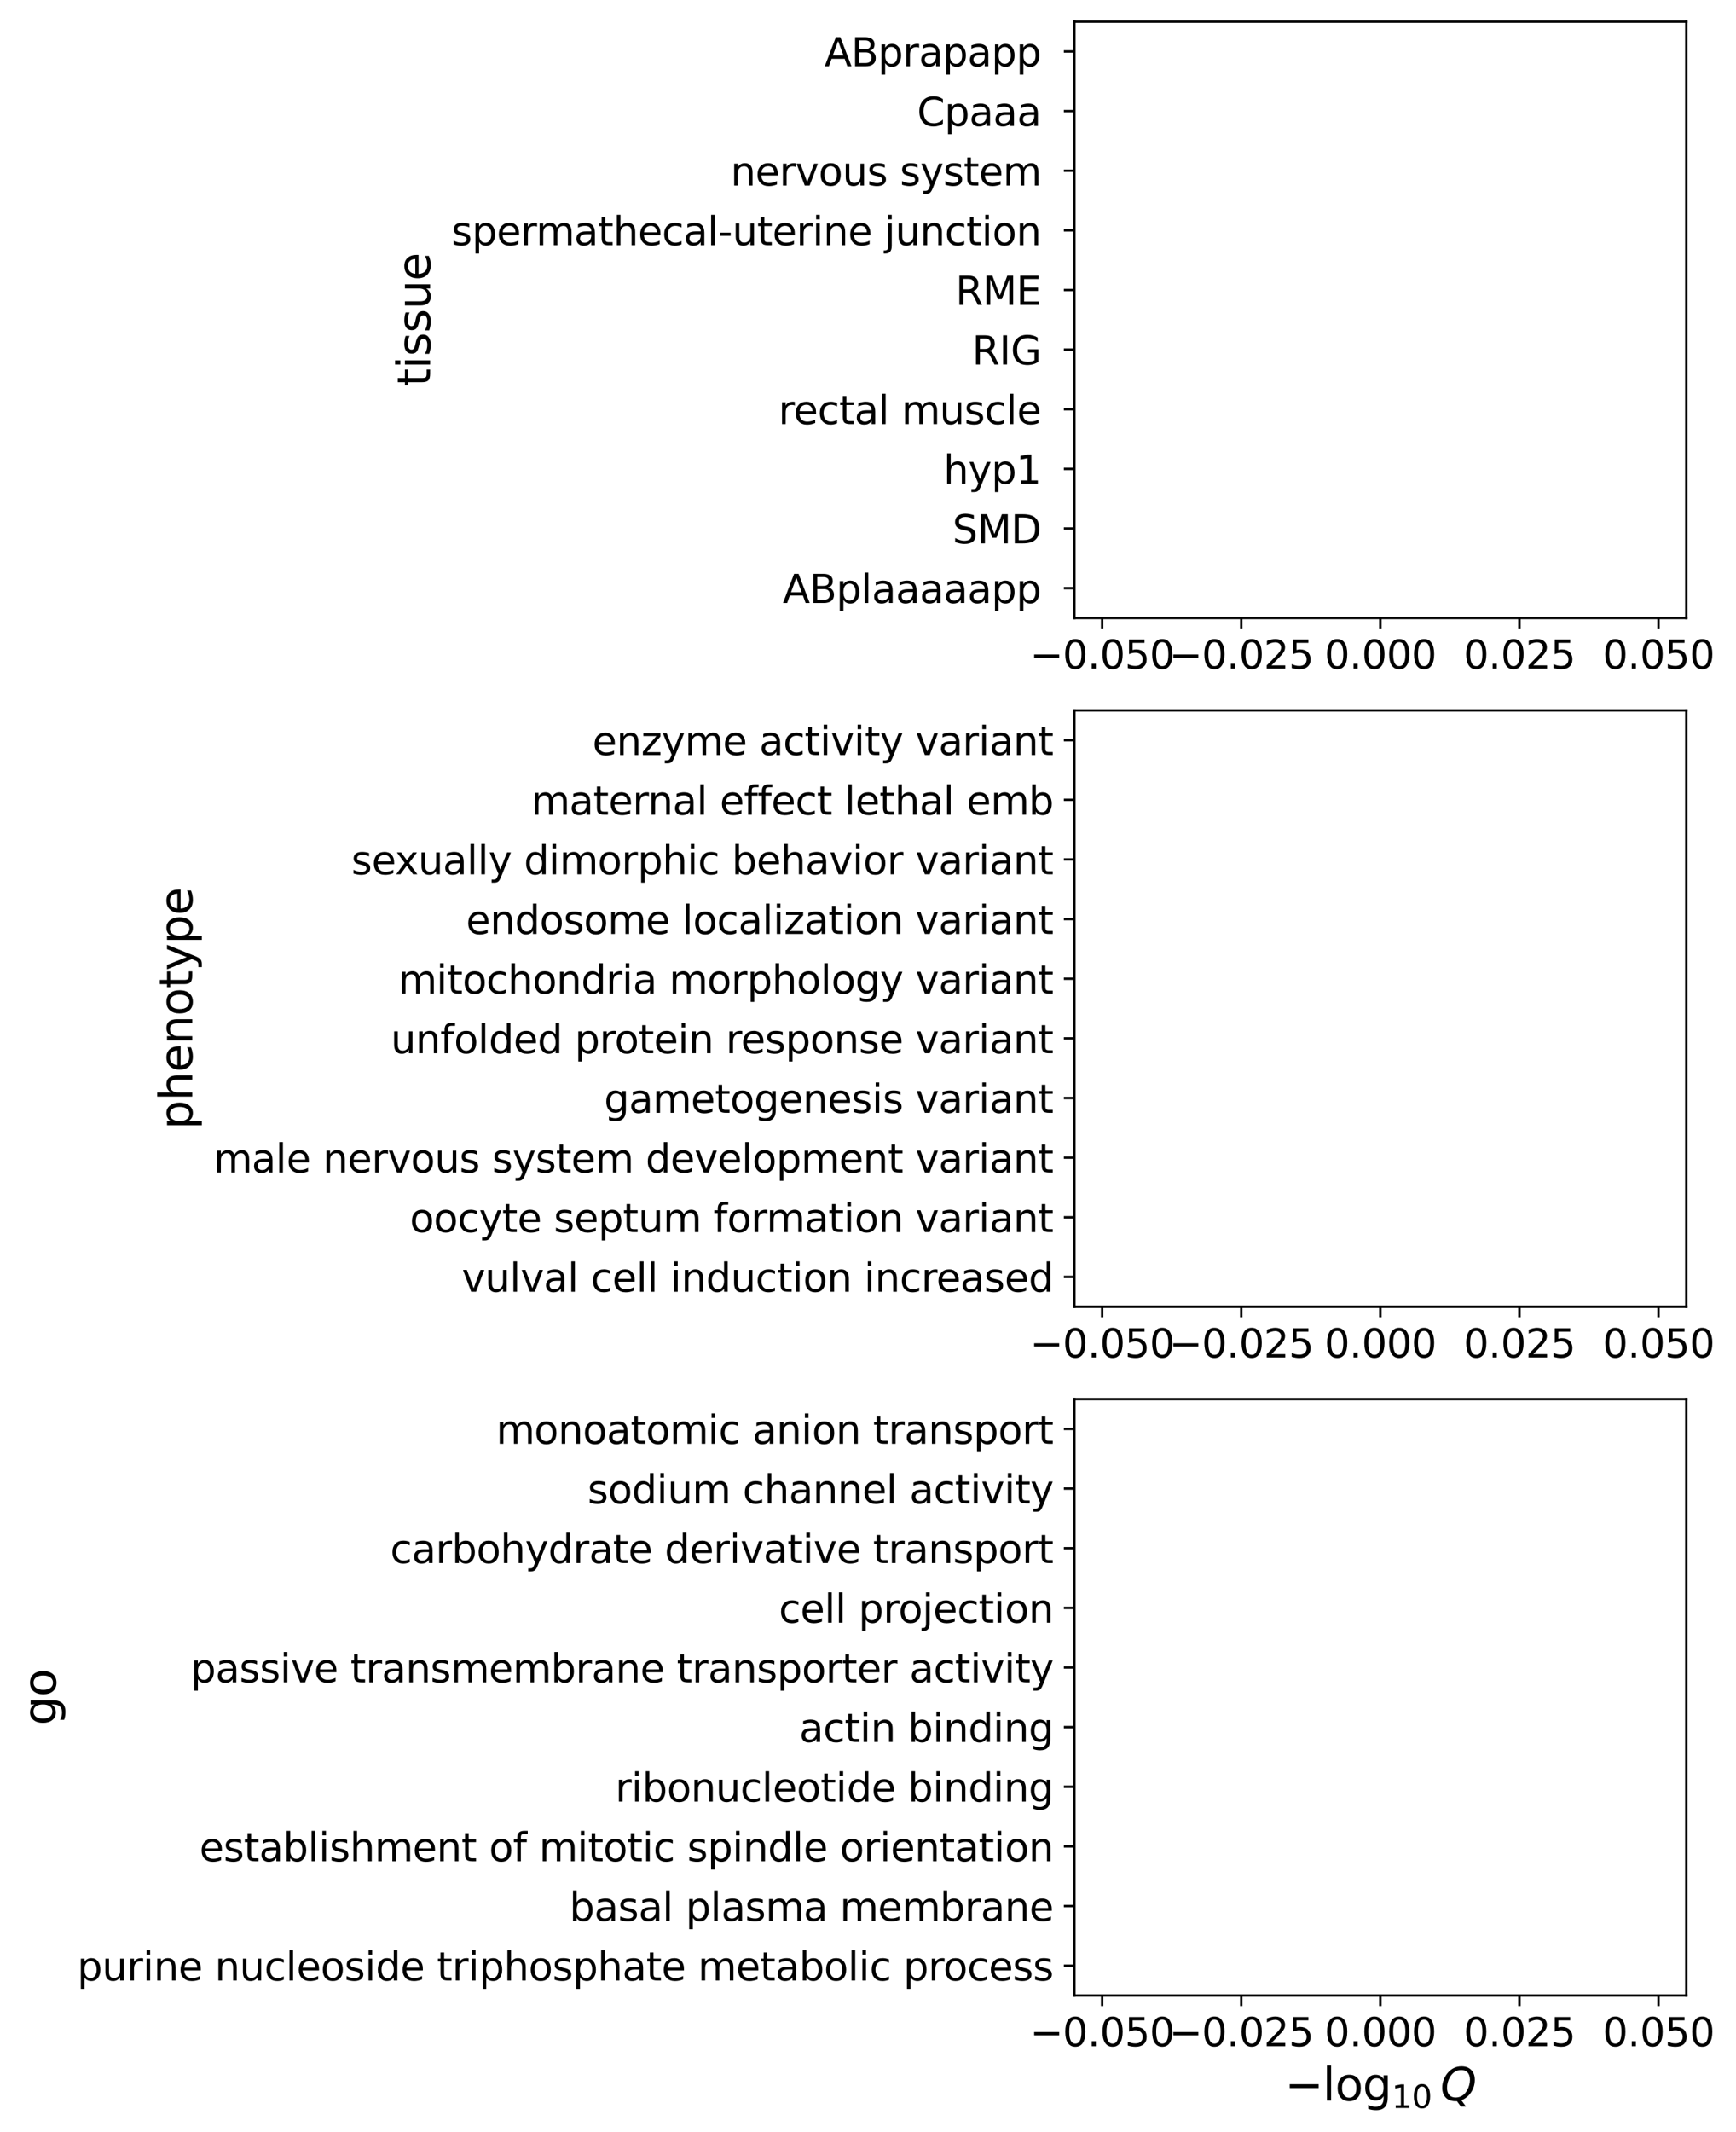<?xml version="1.0" encoding="utf-8" standalone="no"?>
<!DOCTYPE svg PUBLIC "-//W3C//DTD SVG 1.1//EN"
  "http://www.w3.org/Graphics/SVG/1.1/DTD/svg11.dtd">
<svg xmlns:xlink="http://www.w3.org/1999/xlink" width="578.206pt" height="709.692pt" viewBox="0 0 578.206 709.692" xmlns="http://www.w3.org/2000/svg" version="1.1">
 <defs>
  <style type="text/css">*{stroke-linejoin: round; stroke-linecap: butt}</style>
 </defs>
 <g id="figure_1">
  <g id="patch_1">
   <path d="M 0 709.692 
L 578.206 709.692 
L 578.206 0 
L 0 0 
z
" style="fill: #ffffff"/>
  </g>
  <g id="axes_1">
   <g id="patch_2">
    <path d="M 357.833 205.747 
L 561.663 205.747 
L 561.663 7.2 
L 357.833 7.2 
z
" style="fill: #ffffff"/>
   </g>
   <g id="patch_3">
    <path d="M 0 0 
z
" clip-path="url(#p922e2f3b6e)" style="fill: #3274a1; stroke: #ffffff; stroke-linejoin: miter"/>
   </g>
   <g id="patch_4">
    <path d="M 0 0 
z
" clip-path="url(#p922e2f3b6e)" style="fill: #e1812c; stroke: #ffffff; stroke-linejoin: miter"/>
   </g>
   <g id="patch_5">
    <path d="M 0 0 
z
" clip-path="url(#p922e2f3b6e)" style="fill: #3a923a; stroke: #ffffff; stroke-linejoin: miter"/>
   </g>
   <g id="patch_6">
    <path d="M 0 0 
z
" clip-path="url(#p922e2f3b6e)" style="fill: #c03d3e; stroke: #ffffff; stroke-linejoin: miter"/>
   </g>
   <g id="patch_7">
    <path d="M 0 0 
z
" clip-path="url(#p922e2f3b6e)" style="fill: #9372b2; stroke: #ffffff; stroke-linejoin: miter"/>
   </g>
   <g id="patch_8">
    <path d="M 0 0 
z
" clip-path="url(#p922e2f3b6e)" style="fill: #845b53; stroke: #ffffff; stroke-linejoin: miter"/>
   </g>
   <g id="patch_9">
    <path d="M 0 0 
z
" clip-path="url(#p922e2f3b6e)" style="fill: #d684bd; stroke: #ffffff; stroke-linejoin: miter"/>
   </g>
   <g id="patch_10">
    <path d="M 0 0 
z
" clip-path="url(#p922e2f3b6e)" style="fill: #7f7f7f; stroke: #ffffff; stroke-linejoin: miter"/>
   </g>
   <g id="patch_11">
    <path d="M 0 0 
z
" clip-path="url(#p922e2f3b6e)" style="fill: #a9aa35; stroke: #ffffff; stroke-linejoin: miter"/>
   </g>
   <g id="patch_12">
    <path d="M 0 0 
z
" clip-path="url(#p922e2f3b6e)" style="fill: #2eabb8; stroke: #ffffff; stroke-linejoin: miter"/>
   </g>
   <g id="matplotlib.axis_1">
    <g id="xtick_1">
     <g id="line2d_1">
      <defs>
       <path id="m9c6ab84b8c" d="M 0 0 
L 0 3.5 
" style="stroke: #000000; stroke-width: 0.8"/>
      </defs>
      <g>
       <use xlink:href="#m9c6ab84b8c" x="367.098" y="205.747" style="stroke: #000000; stroke-width: 0.8"/>
      </g>
     </g>
     <g id="text_1">
      <!-- −0.050 -->
      <g transform="translate(343.043 222.625) scale(0.13 -0.13)">
       <defs>
        <path id="DejaVuSans-2212" d="M 678 2272 
L 4684 2272 
L 4684 1741 
L 678 1741 
L 678 2272 
z
" transform="scale(0.016)"/>
        <path id="DejaVuSans-30" d="M 2034 4250 
Q 1547 4250 1301 3770 
Q 1056 3291 1056 2328 
Q 1056 1369 1301 889 
Q 1547 409 2034 409 
Q 2525 409 2770 889 
Q 3016 1369 3016 2328 
Q 3016 3291 2770 3770 
Q 2525 4250 2034 4250 
z
M 2034 4750 
Q 2819 4750 3233 4129 
Q 3647 3509 3647 2328 
Q 3647 1150 3233 529 
Q 2819 -91 2034 -91 
Q 1250 -91 836 529 
Q 422 1150 422 2328 
Q 422 3509 836 4129 
Q 1250 4750 2034 4750 
z
" transform="scale(0.016)"/>
        <path id="DejaVuSans-2e" d="M 684 794 
L 1344 794 
L 1344 0 
L 684 0 
L 684 794 
z
" transform="scale(0.016)"/>
        <path id="DejaVuSans-35" d="M 691 4666 
L 3169 4666 
L 3169 4134 
L 1269 4134 
L 1269 2991 
Q 1406 3038 1543 3061 
Q 1681 3084 1819 3084 
Q 2600 3084 3056 2656 
Q 3513 2228 3513 1497 
Q 3513 744 3044 326 
Q 2575 -91 1722 -91 
Q 1428 -91 1123 -41 
Q 819 9 494 109 
L 494 744 
Q 775 591 1075 516 
Q 1375 441 1709 441 
Q 2250 441 2565 725 
Q 2881 1009 2881 1497 
Q 2881 1984 2565 2268 
Q 2250 2553 1709 2553 
Q 1456 2553 1204 2497 
Q 953 2441 691 2322 
L 691 4666 
z
" transform="scale(0.016)"/>
       </defs>
       <use xlink:href="#DejaVuSans-2212"/>
       <use xlink:href="#DejaVuSans-30" x="83.789"/>
       <use xlink:href="#DejaVuSans-2e" x="147.412"/>
       <use xlink:href="#DejaVuSans-30" x="179.199"/>
       <use xlink:href="#DejaVuSans-35" x="242.822"/>
       <use xlink:href="#DejaVuSans-30" x="306.445"/>
      </g>
     </g>
    </g>
    <g id="xtick_2">
     <g id="line2d_2">
      <g>
       <use xlink:href="#m9c6ab84b8c" x="413.423" y="205.747" style="stroke: #000000; stroke-width: 0.8"/>
      </g>
     </g>
     <g id="text_2">
      <!-- −0.025 -->
      <g transform="translate(389.368 222.625) scale(0.13 -0.13)">
       <defs>
        <path id="DejaVuSans-32" d="M 1228 531 
L 3431 531 
L 3431 0 
L 469 0 
L 469 531 
Q 828 903 1448 1529 
Q 2069 2156 2228 2338 
Q 2531 2678 2651 2914 
Q 2772 3150 2772 3378 
Q 2772 3750 2511 3984 
Q 2250 4219 1831 4219 
Q 1534 4219 1204 4116 
Q 875 4013 500 3803 
L 500 4441 
Q 881 4594 1212 4672 
Q 1544 4750 1819 4750 
Q 2544 4750 2975 4387 
Q 3406 4025 3406 3419 
Q 3406 3131 3298 2873 
Q 3191 2616 2906 2266 
Q 2828 2175 2409 1742 
Q 1991 1309 1228 531 
z
" transform="scale(0.016)"/>
       </defs>
       <use xlink:href="#DejaVuSans-2212"/>
       <use xlink:href="#DejaVuSans-30" x="83.789"/>
       <use xlink:href="#DejaVuSans-2e" x="147.412"/>
       <use xlink:href="#DejaVuSans-30" x="179.199"/>
       <use xlink:href="#DejaVuSans-32" x="242.822"/>
       <use xlink:href="#DejaVuSans-35" x="306.445"/>
      </g>
     </g>
    </g>
    <g id="xtick_3">
     <g id="line2d_3">
      <g>
       <use xlink:href="#m9c6ab84b8c" x="459.748" y="205.747" style="stroke: #000000; stroke-width: 0.8"/>
      </g>
     </g>
     <g id="text_3">
      <!-- 0.000 -->
      <g transform="translate(441.14 222.625) scale(0.13 -0.13)">
       <use xlink:href="#DejaVuSans-30"/>
       <use xlink:href="#DejaVuSans-2e" x="63.623"/>
       <use xlink:href="#DejaVuSans-30" x="95.41"/>
       <use xlink:href="#DejaVuSans-30" x="159.033"/>
       <use xlink:href="#DejaVuSans-30" x="222.656"/>
      </g>
     </g>
    </g>
    <g id="xtick_4">
     <g id="line2d_4">
      <g>
       <use xlink:href="#m9c6ab84b8c" x="506.073" y="205.747" style="stroke: #000000; stroke-width: 0.8"/>
      </g>
     </g>
     <g id="text_4">
      <!-- 0.025 -->
      <g transform="translate(487.465 222.625) scale(0.13 -0.13)">
       <use xlink:href="#DejaVuSans-30"/>
       <use xlink:href="#DejaVuSans-2e" x="63.623"/>
       <use xlink:href="#DejaVuSans-30" x="95.41"/>
       <use xlink:href="#DejaVuSans-32" x="159.033"/>
       <use xlink:href="#DejaVuSans-35" x="222.656"/>
      </g>
     </g>
    </g>
    <g id="xtick_5">
     <g id="line2d_5">
      <g>
       <use xlink:href="#m9c6ab84b8c" x="552.398" y="205.747" style="stroke: #000000; stroke-width: 0.8"/>
      </g>
     </g>
     <g id="text_5">
      <!-- 0.050 -->
      <g transform="translate(533.79 222.625) scale(0.13 -0.13)">
       <use xlink:href="#DejaVuSans-30"/>
       <use xlink:href="#DejaVuSans-2e" x="63.623"/>
       <use xlink:href="#DejaVuSans-30" x="95.41"/>
       <use xlink:href="#DejaVuSans-35" x="159.033"/>
       <use xlink:href="#DejaVuSans-30" x="222.656"/>
      </g>
     </g>
    </g>
   </g>
   <g id="matplotlib.axis_2">
    <g id="ytick_1">
     <g id="line2d_6">
      <defs>
       <path id="m7205cda9ad" d="M 0 0 
L -3.5 0 
" style="stroke: #000000; stroke-width: 0.8"/>
      </defs>
      <g>
       <use xlink:href="#m7205cda9ad" x="357.833" y="17.127" style="stroke: #000000; stroke-width: 0.8"/>
      </g>
     </g>
     <g id="text_6">
      <!-- ABprapapp  -->
      <g transform="translate(274.6 22.066) scale(0.13 -0.13)">
       <defs>
        <path id="DejaVuSans-41" d="M 2188 4044 
L 1331 1722 
L 3047 1722 
L 2188 4044 
z
M 1831 4666 
L 2547 4666 
L 4325 0 
L 3669 0 
L 3244 1197 
L 1141 1197 
L 716 0 
L 50 0 
L 1831 4666 
z
" transform="scale(0.016)"/>
        <path id="DejaVuSans-42" d="M 1259 2228 
L 1259 519 
L 2272 519 
Q 2781 519 3026 730 
Q 3272 941 3272 1375 
Q 3272 1813 3026 2020 
Q 2781 2228 2272 2228 
L 1259 2228 
z
M 1259 4147 
L 1259 2741 
L 2194 2741 
Q 2656 2741 2882 2914 
Q 3109 3088 3109 3444 
Q 3109 3797 2882 3972 
Q 2656 4147 2194 4147 
L 1259 4147 
z
M 628 4666 
L 2241 4666 
Q 2963 4666 3353 4366 
Q 3744 4066 3744 3513 
Q 3744 3084 3544 2831 
Q 3344 2578 2956 2516 
Q 3422 2416 3680 2098 
Q 3938 1781 3938 1306 
Q 3938 681 3513 340 
Q 3088 0 2303 0 
L 628 0 
L 628 4666 
z
" transform="scale(0.016)"/>
        <path id="DejaVuSans-70" d="M 1159 525 
L 1159 -1331 
L 581 -1331 
L 581 3500 
L 1159 3500 
L 1159 2969 
Q 1341 3281 1617 3432 
Q 1894 3584 2278 3584 
Q 2916 3584 3314 3078 
Q 3713 2572 3713 1747 
Q 3713 922 3314 415 
Q 2916 -91 2278 -91 
Q 1894 -91 1617 61 
Q 1341 213 1159 525 
z
M 3116 1747 
Q 3116 2381 2855 2742 
Q 2594 3103 2138 3103 
Q 1681 3103 1420 2742 
Q 1159 2381 1159 1747 
Q 1159 1113 1420 752 
Q 1681 391 2138 391 
Q 2594 391 2855 752 
Q 3116 1113 3116 1747 
z
" transform="scale(0.016)"/>
        <path id="DejaVuSans-72" d="M 2631 2963 
Q 2534 3019 2420 3045 
Q 2306 3072 2169 3072 
Q 1681 3072 1420 2755 
Q 1159 2438 1159 1844 
L 1159 0 
L 581 0 
L 581 3500 
L 1159 3500 
L 1159 2956 
Q 1341 3275 1631 3429 
Q 1922 3584 2338 3584 
Q 2397 3584 2469 3576 
Q 2541 3569 2628 3553 
L 2631 2963 
z
" transform="scale(0.016)"/>
        <path id="DejaVuSans-61" d="M 2194 1759 
Q 1497 1759 1228 1600 
Q 959 1441 959 1056 
Q 959 750 1161 570 
Q 1363 391 1709 391 
Q 2188 391 2477 730 
Q 2766 1069 2766 1631 
L 2766 1759 
L 2194 1759 
z
M 3341 1997 
L 3341 0 
L 2766 0 
L 2766 531 
Q 2569 213 2275 61 
Q 1981 -91 1556 -91 
Q 1019 -91 701 211 
Q 384 513 384 1019 
Q 384 1609 779 1909 
Q 1175 2209 1959 2209 
L 2766 2209 
L 2766 2266 
Q 2766 2663 2505 2880 
Q 2244 3097 1772 3097 
Q 1472 3097 1187 3025 
Q 903 2953 641 2809 
L 641 3341 
Q 956 3463 1253 3523 
Q 1550 3584 1831 3584 
Q 2591 3584 2966 3190 
Q 3341 2797 3341 1997 
z
" transform="scale(0.016)"/>
        <path id="DejaVuSans-20" transform="scale(0.016)"/>
       </defs>
       <use xlink:href="#DejaVuSans-41"/>
       <use xlink:href="#DejaVuSans-42" x="68.408"/>
       <use xlink:href="#DejaVuSans-70" x="137.012"/>
       <use xlink:href="#DejaVuSans-72" x="200.488"/>
       <use xlink:href="#DejaVuSans-61" x="241.602"/>
       <use xlink:href="#DejaVuSans-70" x="302.881"/>
       <use xlink:href="#DejaVuSans-61" x="366.357"/>
       <use xlink:href="#DejaVuSans-70" x="427.637"/>
       <use xlink:href="#DejaVuSans-70" x="491.113"/>
       <use xlink:href="#DejaVuSans-20" x="554.59"/>
      </g>
     </g>
    </g>
    <g id="ytick_2">
     <g id="line2d_7">
      <g>
       <use xlink:href="#m7205cda9ad" x="357.833" y="36.982" style="stroke: #000000; stroke-width: 0.8"/>
      </g>
     </g>
     <g id="text_7">
      <!-- Cpaaa  -->
      <g transform="translate(305.471 41.921) scale(0.13 -0.13)">
       <defs>
        <path id="DejaVuSans-43" d="M 4122 4306 
L 4122 3641 
Q 3803 3938 3442 4084 
Q 3081 4231 2675 4231 
Q 1875 4231 1450 3742 
Q 1025 3253 1025 2328 
Q 1025 1406 1450 917 
Q 1875 428 2675 428 
Q 3081 428 3442 575 
Q 3803 722 4122 1019 
L 4122 359 
Q 3791 134 3420 21 
Q 3050 -91 2638 -91 
Q 1578 -91 968 557 
Q 359 1206 359 2328 
Q 359 3453 968 4101 
Q 1578 4750 2638 4750 
Q 3056 4750 3426 4639 
Q 3797 4528 4122 4306 
z
" transform="scale(0.016)"/>
       </defs>
       <use xlink:href="#DejaVuSans-43"/>
       <use xlink:href="#DejaVuSans-70" x="69.824"/>
       <use xlink:href="#DejaVuSans-61" x="133.301"/>
       <use xlink:href="#DejaVuSans-61" x="194.58"/>
       <use xlink:href="#DejaVuSans-61" x="255.859"/>
       <use xlink:href="#DejaVuSans-20" x="317.139"/>
      </g>
     </g>
    </g>
    <g id="ytick_3">
     <g id="line2d_8">
      <g>
       <use xlink:href="#m7205cda9ad" x="357.833" y="56.837" style="stroke: #000000; stroke-width: 0.8"/>
      </g>
     </g>
     <g id="text_8">
      <!-- nervous system  -->
      <g transform="translate(243.331 61.776) scale(0.13 -0.13)">
       <defs>
        <path id="DejaVuSans-6e" d="M 3513 2113 
L 3513 0 
L 2938 0 
L 2938 2094 
Q 2938 2591 2744 2837 
Q 2550 3084 2163 3084 
Q 1697 3084 1428 2787 
Q 1159 2491 1159 1978 
L 1159 0 
L 581 0 
L 581 3500 
L 1159 3500 
L 1159 2956 
Q 1366 3272 1645 3428 
Q 1925 3584 2291 3584 
Q 2894 3584 3203 3211 
Q 3513 2838 3513 2113 
z
" transform="scale(0.016)"/>
        <path id="DejaVuSans-65" d="M 3597 1894 
L 3597 1613 
L 953 1613 
Q 991 1019 1311 708 
Q 1631 397 2203 397 
Q 2534 397 2845 478 
Q 3156 559 3463 722 
L 3463 178 
Q 3153 47 2828 -22 
Q 2503 -91 2169 -91 
Q 1331 -91 842 396 
Q 353 884 353 1716 
Q 353 2575 817 3079 
Q 1281 3584 2069 3584 
Q 2775 3584 3186 3129 
Q 3597 2675 3597 1894 
z
M 3022 2063 
Q 3016 2534 2758 2815 
Q 2500 3097 2075 3097 
Q 1594 3097 1305 2825 
Q 1016 2553 972 2059 
L 3022 2063 
z
" transform="scale(0.016)"/>
        <path id="DejaVuSans-76" d="M 191 3500 
L 800 3500 
L 1894 563 
L 2988 3500 
L 3597 3500 
L 2284 0 
L 1503 0 
L 191 3500 
z
" transform="scale(0.016)"/>
        <path id="DejaVuSans-6f" d="M 1959 3097 
Q 1497 3097 1228 2736 
Q 959 2375 959 1747 
Q 959 1119 1226 758 
Q 1494 397 1959 397 
Q 2419 397 2687 759 
Q 2956 1122 2956 1747 
Q 2956 2369 2687 2733 
Q 2419 3097 1959 3097 
z
M 1959 3584 
Q 2709 3584 3137 3096 
Q 3566 2609 3566 1747 
Q 3566 888 3137 398 
Q 2709 -91 1959 -91 
Q 1206 -91 779 398 
Q 353 888 353 1747 
Q 353 2609 779 3096 
Q 1206 3584 1959 3584 
z
" transform="scale(0.016)"/>
        <path id="DejaVuSans-75" d="M 544 1381 
L 544 3500 
L 1119 3500 
L 1119 1403 
Q 1119 906 1312 657 
Q 1506 409 1894 409 
Q 2359 409 2629 706 
Q 2900 1003 2900 1516 
L 2900 3500 
L 3475 3500 
L 3475 0 
L 2900 0 
L 2900 538 
Q 2691 219 2414 64 
Q 2138 -91 1772 -91 
Q 1169 -91 856 284 
Q 544 659 544 1381 
z
M 1991 3584 
L 1991 3584 
z
" transform="scale(0.016)"/>
        <path id="DejaVuSans-73" d="M 2834 3397 
L 2834 2853 
Q 2591 2978 2328 3040 
Q 2066 3103 1784 3103 
Q 1356 3103 1142 2972 
Q 928 2841 928 2578 
Q 928 2378 1081 2264 
Q 1234 2150 1697 2047 
L 1894 2003 
Q 2506 1872 2764 1633 
Q 3022 1394 3022 966 
Q 3022 478 2636 193 
Q 2250 -91 1575 -91 
Q 1294 -91 989 -36 
Q 684 19 347 128 
L 347 722 
Q 666 556 975 473 
Q 1284 391 1588 391 
Q 1994 391 2212 530 
Q 2431 669 2431 922 
Q 2431 1156 2273 1281 
Q 2116 1406 1581 1522 
L 1381 1569 
Q 847 1681 609 1914 
Q 372 2147 372 2553 
Q 372 3047 722 3315 
Q 1072 3584 1716 3584 
Q 2034 3584 2315 3537 
Q 2597 3491 2834 3397 
z
" transform="scale(0.016)"/>
        <path id="DejaVuSans-79" d="M 2059 -325 
Q 1816 -950 1584 -1140 
Q 1353 -1331 966 -1331 
L 506 -1331 
L 506 -850 
L 844 -850 
Q 1081 -850 1212 -737 
Q 1344 -625 1503 -206 
L 1606 56 
L 191 3500 
L 800 3500 
L 1894 763 
L 2988 3500 
L 3597 3500 
L 2059 -325 
z
" transform="scale(0.016)"/>
        <path id="DejaVuSans-74" d="M 1172 4494 
L 1172 3500 
L 2356 3500 
L 2356 3053 
L 1172 3053 
L 1172 1153 
Q 1172 725 1289 603 
Q 1406 481 1766 481 
L 2356 481 
L 2356 0 
L 1766 0 
Q 1100 0 847 248 
Q 594 497 594 1153 
L 594 3053 
L 172 3053 
L 172 3500 
L 594 3500 
L 594 4494 
L 1172 4494 
z
" transform="scale(0.016)"/>
        <path id="DejaVuSans-6d" d="M 3328 2828 
Q 3544 3216 3844 3400 
Q 4144 3584 4550 3584 
Q 5097 3584 5394 3201 
Q 5691 2819 5691 2113 
L 5691 0 
L 5113 0 
L 5113 2094 
Q 5113 2597 4934 2840 
Q 4756 3084 4391 3084 
Q 3944 3084 3684 2787 
Q 3425 2491 3425 1978 
L 3425 0 
L 2847 0 
L 2847 2094 
Q 2847 2600 2669 2842 
Q 2491 3084 2119 3084 
Q 1678 3084 1418 2786 
Q 1159 2488 1159 1978 
L 1159 0 
L 581 0 
L 581 3500 
L 1159 3500 
L 1159 2956 
Q 1356 3278 1631 3431 
Q 1906 3584 2284 3584 
Q 2666 3584 2933 3390 
Q 3200 3197 3328 2828 
z
" transform="scale(0.016)"/>
       </defs>
       <use xlink:href="#DejaVuSans-6e"/>
       <use xlink:href="#DejaVuSans-65" x="63.379"/>
       <use xlink:href="#DejaVuSans-72" x="124.902"/>
       <use xlink:href="#DejaVuSans-76" x="166.016"/>
       <use xlink:href="#DejaVuSans-6f" x="225.195"/>
       <use xlink:href="#DejaVuSans-75" x="286.377"/>
       <use xlink:href="#DejaVuSans-73" x="349.756"/>
       <use xlink:href="#DejaVuSans-20" x="401.855"/>
       <use xlink:href="#DejaVuSans-73" x="433.643"/>
       <use xlink:href="#DejaVuSans-79" x="485.742"/>
       <use xlink:href="#DejaVuSans-73" x="544.922"/>
       <use xlink:href="#DejaVuSans-74" x="597.021"/>
       <use xlink:href="#DejaVuSans-65" x="636.23"/>
       <use xlink:href="#DejaVuSans-6d" x="697.754"/>
       <use xlink:href="#DejaVuSans-20" x="795.166"/>
      </g>
     </g>
    </g>
    <g id="ytick_4">
     <g id="line2d_9">
      <g>
       <use xlink:href="#m7205cda9ad" x="357.833" y="76.691" style="stroke: #000000; stroke-width: 0.8"/>
      </g>
     </g>
     <g id="text_9">
      <!-- spermathecal-uterine junction  -->
      <g transform="translate(150.383 81.63) scale(0.13 -0.13)">
       <defs>
        <path id="DejaVuSans-68" d="M 3513 2113 
L 3513 0 
L 2938 0 
L 2938 2094 
Q 2938 2591 2744 2837 
Q 2550 3084 2163 3084 
Q 1697 3084 1428 2787 
Q 1159 2491 1159 1978 
L 1159 0 
L 581 0 
L 581 4863 
L 1159 4863 
L 1159 2956 
Q 1366 3272 1645 3428 
Q 1925 3584 2291 3584 
Q 2894 3584 3203 3211 
Q 3513 2838 3513 2113 
z
" transform="scale(0.016)"/>
        <path id="DejaVuSans-63" d="M 3122 3366 
L 3122 2828 
Q 2878 2963 2633 3030 
Q 2388 3097 2138 3097 
Q 1578 3097 1268 2742 
Q 959 2388 959 1747 
Q 959 1106 1268 751 
Q 1578 397 2138 397 
Q 2388 397 2633 464 
Q 2878 531 3122 666 
L 3122 134 
Q 2881 22 2623 -34 
Q 2366 -91 2075 -91 
Q 1284 -91 818 406 
Q 353 903 353 1747 
Q 353 2603 823 3093 
Q 1294 3584 2113 3584 
Q 2378 3584 2631 3529 
Q 2884 3475 3122 3366 
z
" transform="scale(0.016)"/>
        <path id="DejaVuSans-6c" d="M 603 4863 
L 1178 4863 
L 1178 0 
L 603 0 
L 603 4863 
z
" transform="scale(0.016)"/>
        <path id="DejaVuSans-2d" d="M 313 2009 
L 1997 2009 
L 1997 1497 
L 313 1497 
L 313 2009 
z
" transform="scale(0.016)"/>
        <path id="DejaVuSans-69" d="M 603 3500 
L 1178 3500 
L 1178 0 
L 603 0 
L 603 3500 
z
M 603 4863 
L 1178 4863 
L 1178 4134 
L 603 4134 
L 603 4863 
z
" transform="scale(0.016)"/>
        <path id="DejaVuSans-6a" d="M 603 3500 
L 1178 3500 
L 1178 -63 
Q 1178 -731 923 -1031 
Q 669 -1331 103 -1331 
L -116 -1331 
L -116 -844 
L 38 -844 
Q 366 -844 484 -692 
Q 603 -541 603 -63 
L 603 3500 
z
M 603 4863 
L 1178 4863 
L 1178 4134 
L 603 4134 
L 603 4863 
z
" transform="scale(0.016)"/>
       </defs>
       <use xlink:href="#DejaVuSans-73"/>
       <use xlink:href="#DejaVuSans-70" x="52.1"/>
       <use xlink:href="#DejaVuSans-65" x="115.576"/>
       <use xlink:href="#DejaVuSans-72" x="177.1"/>
       <use xlink:href="#DejaVuSans-6d" x="216.463"/>
       <use xlink:href="#DejaVuSans-61" x="313.875"/>
       <use xlink:href="#DejaVuSans-74" x="375.154"/>
       <use xlink:href="#DejaVuSans-68" x="414.363"/>
       <use xlink:href="#DejaVuSans-65" x="477.742"/>
       <use xlink:href="#DejaVuSans-63" x="539.266"/>
       <use xlink:href="#DejaVuSans-61" x="594.246"/>
       <use xlink:href="#DejaVuSans-6c" x="655.525"/>
       <use xlink:href="#DejaVuSans-2d" x="683.309"/>
       <use xlink:href="#DejaVuSans-75" x="719.393"/>
       <use xlink:href="#DejaVuSans-74" x="782.771"/>
       <use xlink:href="#DejaVuSans-65" x="821.98"/>
       <use xlink:href="#DejaVuSans-72" x="883.504"/>
       <use xlink:href="#DejaVuSans-69" x="924.617"/>
       <use xlink:href="#DejaVuSans-6e" x="952.4"/>
       <use xlink:href="#DejaVuSans-65" x="1015.779"/>
       <use xlink:href="#DejaVuSans-20" x="1077.303"/>
       <use xlink:href="#DejaVuSans-6a" x="1109.09"/>
       <use xlink:href="#DejaVuSans-75" x="1136.873"/>
       <use xlink:href="#DejaVuSans-6e" x="1200.252"/>
       <use xlink:href="#DejaVuSans-63" x="1263.631"/>
       <use xlink:href="#DejaVuSans-74" x="1318.611"/>
       <use xlink:href="#DejaVuSans-69" x="1357.82"/>
       <use xlink:href="#DejaVuSans-6f" x="1385.604"/>
       <use xlink:href="#DejaVuSans-6e" x="1446.785"/>
       <use xlink:href="#DejaVuSans-20" x="1510.164"/>
      </g>
     </g>
    </g>
    <g id="ytick_5">
     <g id="line2d_10">
      <g>
       <use xlink:href="#m7205cda9ad" x="357.833" y="96.546" style="stroke: #000000; stroke-width: 0.8"/>
      </g>
     </g>
     <g id="text_10">
      <!-- RME  -->
      <g transform="translate(318.238 101.485) scale(0.13 -0.13)">
       <defs>
        <path id="DejaVuSans-52" d="M 2841 2188 
Q 3044 2119 3236 1894 
Q 3428 1669 3622 1275 
L 4263 0 
L 3584 0 
L 2988 1197 
Q 2756 1666 2539 1819 
Q 2322 1972 1947 1972 
L 1259 1972 
L 1259 0 
L 628 0 
L 628 4666 
L 2053 4666 
Q 2853 4666 3247 4331 
Q 3641 3997 3641 3322 
Q 3641 2881 3436 2590 
Q 3231 2300 2841 2188 
z
M 1259 4147 
L 1259 2491 
L 2053 2491 
Q 2509 2491 2742 2702 
Q 2975 2913 2975 3322 
Q 2975 3731 2742 3939 
Q 2509 4147 2053 4147 
L 1259 4147 
z
" transform="scale(0.016)"/>
        <path id="DejaVuSans-4d" d="M 628 4666 
L 1569 4666 
L 2759 1491 
L 3956 4666 
L 4897 4666 
L 4897 0 
L 4281 0 
L 4281 4097 
L 3078 897 
L 2444 897 
L 1241 4097 
L 1241 0 
L 628 0 
L 628 4666 
z
" transform="scale(0.016)"/>
        <path id="DejaVuSans-45" d="M 628 4666 
L 3578 4666 
L 3578 4134 
L 1259 4134 
L 1259 2753 
L 3481 2753 
L 3481 2222 
L 1259 2222 
L 1259 531 
L 3634 531 
L 3634 0 
L 628 0 
L 628 4666 
z
" transform="scale(0.016)"/>
       </defs>
       <use xlink:href="#DejaVuSans-52"/>
       <use xlink:href="#DejaVuSans-4d" x="69.482"/>
       <use xlink:href="#DejaVuSans-45" x="155.762"/>
       <use xlink:href="#DejaVuSans-20" x="218.945"/>
      </g>
     </g>
    </g>
    <g id="ytick_6">
     <g id="line2d_11">
      <g>
       <use xlink:href="#m7205cda9ad" x="357.833" y="116.401" style="stroke: #000000; stroke-width: 0.8"/>
      </g>
     </g>
     <g id="text_11">
      <!-- RIG  -->
      <g transform="translate(323.76 121.34) scale(0.13 -0.13)">
       <defs>
        <path id="DejaVuSans-49" d="M 628 4666 
L 1259 4666 
L 1259 0 
L 628 0 
L 628 4666 
z
" transform="scale(0.016)"/>
        <path id="DejaVuSans-47" d="M 3809 666 
L 3809 1919 
L 2778 1919 
L 2778 2438 
L 4434 2438 
L 4434 434 
Q 4069 175 3628 42 
Q 3188 -91 2688 -91 
Q 1594 -91 976 548 
Q 359 1188 359 2328 
Q 359 3472 976 4111 
Q 1594 4750 2688 4750 
Q 3144 4750 3555 4637 
Q 3966 4525 4313 4306 
L 4313 3634 
Q 3963 3931 3569 4081 
Q 3175 4231 2741 4231 
Q 1884 4231 1454 3753 
Q 1025 3275 1025 2328 
Q 1025 1384 1454 906 
Q 1884 428 2741 428 
Q 3075 428 3337 486 
Q 3600 544 3809 666 
z
" transform="scale(0.016)"/>
       </defs>
       <use xlink:href="#DejaVuSans-52"/>
       <use xlink:href="#DejaVuSans-49" x="69.482"/>
       <use xlink:href="#DejaVuSans-47" x="98.975"/>
       <use xlink:href="#DejaVuSans-20" x="176.465"/>
      </g>
     </g>
    </g>
    <g id="ytick_7">
     <g id="line2d_12">
      <g>
       <use xlink:href="#m7205cda9ad" x="357.833" y="136.255" style="stroke: #000000; stroke-width: 0.8"/>
      </g>
     </g>
     <g id="text_12">
      <!-- rectal muscle  -->
      <g transform="translate(259.264 141.194) scale(0.13 -0.13)">
       <use xlink:href="#DejaVuSans-72"/>
       <use xlink:href="#DejaVuSans-65" x="38.863"/>
       <use xlink:href="#DejaVuSans-63" x="100.387"/>
       <use xlink:href="#DejaVuSans-74" x="155.367"/>
       <use xlink:href="#DejaVuSans-61" x="194.576"/>
       <use xlink:href="#DejaVuSans-6c" x="255.855"/>
       <use xlink:href="#DejaVuSans-20" x="283.639"/>
       <use xlink:href="#DejaVuSans-6d" x="315.426"/>
       <use xlink:href="#DejaVuSans-75" x="412.838"/>
       <use xlink:href="#DejaVuSans-73" x="476.217"/>
       <use xlink:href="#DejaVuSans-63" x="528.316"/>
       <use xlink:href="#DejaVuSans-6c" x="583.297"/>
       <use xlink:href="#DejaVuSans-65" x="611.08"/>
       <use xlink:href="#DejaVuSans-20" x="672.604"/>
      </g>
     </g>
    </g>
    <g id="ytick_8">
     <g id="line2d_13">
      <g>
       <use xlink:href="#m7205cda9ad" x="357.833" y="156.11" style="stroke: #000000; stroke-width: 0.8"/>
      </g>
     </g>
     <g id="text_13">
      <!-- hyp1  -->
      <g transform="translate(314.244 161.049) scale(0.13 -0.13)">
       <defs>
        <path id="DejaVuSans-31" d="M 794 531 
L 1825 531 
L 1825 4091 
L 703 3866 
L 703 4441 
L 1819 4666 
L 2450 4666 
L 2450 531 
L 3481 531 
L 3481 0 
L 794 0 
L 794 531 
z
" transform="scale(0.016)"/>
       </defs>
       <use xlink:href="#DejaVuSans-68"/>
       <use xlink:href="#DejaVuSans-79" x="63.379"/>
       <use xlink:href="#DejaVuSans-70" x="122.559"/>
       <use xlink:href="#DejaVuSans-31" x="186.035"/>
       <use xlink:href="#DejaVuSans-20" x="249.658"/>
      </g>
     </g>
    </g>
    <g id="ytick_9">
     <g id="line2d_14">
      <g>
       <use xlink:href="#m7205cda9ad" x="357.833" y="175.965" style="stroke: #000000; stroke-width: 0.8"/>
      </g>
     </g>
     <g id="text_14">
      <!-- SMD  -->
      <g transform="translate(317.222 180.904) scale(0.13 -0.13)">
       <defs>
        <path id="DejaVuSans-53" d="M 3425 4513 
L 3425 3897 
Q 3066 4069 2747 4153 
Q 2428 4238 2131 4238 
Q 1616 4238 1336 4038 
Q 1056 3838 1056 3469 
Q 1056 3159 1242 3001 
Q 1428 2844 1947 2747 
L 2328 2669 
Q 3034 2534 3370 2195 
Q 3706 1856 3706 1288 
Q 3706 609 3251 259 
Q 2797 -91 1919 -91 
Q 1588 -91 1214 -16 
Q 841 59 441 206 
L 441 856 
Q 825 641 1194 531 
Q 1563 422 1919 422 
Q 2459 422 2753 634 
Q 3047 847 3047 1241 
Q 3047 1584 2836 1778 
Q 2625 1972 2144 2069 
L 1759 2144 
Q 1053 2284 737 2584 
Q 422 2884 422 3419 
Q 422 4038 858 4394 
Q 1294 4750 2059 4750 
Q 2388 4750 2728 4690 
Q 3069 4631 3425 4513 
z
" transform="scale(0.016)"/>
        <path id="DejaVuSans-44" d="M 1259 4147 
L 1259 519 
L 2022 519 
Q 2988 519 3436 956 
Q 3884 1394 3884 2338 
Q 3884 3275 3436 3711 
Q 2988 4147 2022 4147 
L 1259 4147 
z
M 628 4666 
L 1925 4666 
Q 3281 4666 3915 4102 
Q 4550 3538 4550 2338 
Q 4550 1131 3912 565 
Q 3275 0 1925 0 
L 628 0 
L 628 4666 
z
" transform="scale(0.016)"/>
       </defs>
       <use xlink:href="#DejaVuSans-53"/>
       <use xlink:href="#DejaVuSans-4d" x="63.477"/>
       <use xlink:href="#DejaVuSans-44" x="149.756"/>
       <use xlink:href="#DejaVuSans-20" x="226.758"/>
      </g>
     </g>
    </g>
    <g id="ytick_10">
     <g id="line2d_15">
      <g>
       <use xlink:href="#m7205cda9ad" x="357.833" y="195.819" style="stroke: #000000; stroke-width: 0.8"/>
      </g>
     </g>
     <g id="text_15">
      <!-- ABplaaaaapp  -->
      <g transform="translate(260.686 200.758) scale(0.13 -0.13)">
       <use xlink:href="#DejaVuSans-41"/>
       <use xlink:href="#DejaVuSans-42" x="68.408"/>
       <use xlink:href="#DejaVuSans-70" x="137.012"/>
       <use xlink:href="#DejaVuSans-6c" x="200.488"/>
       <use xlink:href="#DejaVuSans-61" x="228.271"/>
       <use xlink:href="#DejaVuSans-61" x="289.551"/>
       <use xlink:href="#DejaVuSans-61" x="350.83"/>
       <use xlink:href="#DejaVuSans-61" x="412.109"/>
       <use xlink:href="#DejaVuSans-61" x="473.389"/>
       <use xlink:href="#DejaVuSans-70" x="534.668"/>
       <use xlink:href="#DejaVuSans-70" x="598.145"/>
       <use xlink:href="#DejaVuSans-20" x="661.621"/>
      </g>
     </g>
    </g>
    <g id="text_16">
     <!-- tissue -->
     <g transform="translate(143.264 128.679) rotate(-90) scale(0.15 -0.15)">
      <use xlink:href="#DejaVuSans-74"/>
      <use xlink:href="#DejaVuSans-69" x="39.209"/>
      <use xlink:href="#DejaVuSans-73" x="66.992"/>
      <use xlink:href="#DejaVuSans-73" x="119.092"/>
      <use xlink:href="#DejaVuSans-75" x="171.191"/>
      <use xlink:href="#DejaVuSans-65" x="234.57"/>
     </g>
    </g>
   </g>
   <g id="line2d_16">
    <path clip-path="url(#p922e2f3b6e)" style="fill: none; stroke: #424242; stroke-width: 2.7; stroke-linecap: round"/>
   </g>
   <g id="line2d_17">
    <path clip-path="url(#p922e2f3b6e)" style="fill: none; stroke: #424242; stroke-width: 2.7; stroke-linecap: round"/>
   </g>
   <g id="line2d_18">
    <path clip-path="url(#p922e2f3b6e)" style="fill: none; stroke: #424242; stroke-width: 2.7; stroke-linecap: round"/>
   </g>
   <g id="line2d_19">
    <path clip-path="url(#p922e2f3b6e)" style="fill: none; stroke: #424242; stroke-width: 2.7; stroke-linecap: round"/>
   </g>
   <g id="line2d_20">
    <path clip-path="url(#p922e2f3b6e)" style="fill: none; stroke: #424242; stroke-width: 2.7; stroke-linecap: round"/>
   </g>
   <g id="line2d_21">
    <path clip-path="url(#p922e2f3b6e)" style="fill: none; stroke: #424242; stroke-width: 2.7; stroke-linecap: round"/>
   </g>
   <g id="line2d_22">
    <path clip-path="url(#p922e2f3b6e)" style="fill: none; stroke: #424242; stroke-width: 2.7; stroke-linecap: round"/>
   </g>
   <g id="line2d_23">
    <path clip-path="url(#p922e2f3b6e)" style="fill: none; stroke: #424242; stroke-width: 2.7; stroke-linecap: round"/>
   </g>
   <g id="line2d_24">
    <path clip-path="url(#p922e2f3b6e)" style="fill: none; stroke: #424242; stroke-width: 2.7; stroke-linecap: round"/>
   </g>
   <g id="line2d_25">
    <path clip-path="url(#p922e2f3b6e)" style="fill: none; stroke: #424242; stroke-width: 2.7; stroke-linecap: round"/>
   </g>
   <g id="patch_13">
    <path d="M 357.833 205.747 
L 357.833 7.2 
" style="fill: none; stroke: #000000; stroke-width: 0.8; stroke-linejoin: miter; stroke-linecap: square"/>
   </g>
   <g id="patch_14">
    <path d="M 561.663 205.747 
L 561.663 7.2 
" style="fill: none; stroke: #000000; stroke-width: 0.8; stroke-linejoin: miter; stroke-linecap: square"/>
   </g>
   <g id="patch_15">
    <path d="M 357.833 205.747 
L 561.663 205.747 
" style="fill: none; stroke: #000000; stroke-width: 0.8; stroke-linejoin: miter; stroke-linecap: square"/>
   </g>
   <g id="patch_16">
    <path d="M 357.833 7.2 
L 561.663 7.2 
" style="fill: none; stroke: #000000; stroke-width: 0.8; stroke-linejoin: miter; stroke-linecap: square"/>
   </g>
  </g>
  <g id="axes_2">
   <g id="patch_17">
    <path d="M 357.833 435.053 
L 561.663 435.053 
L 561.663 236.507 
L 357.833 236.507 
z
" style="fill: #ffffff"/>
   </g>
   <g id="patch_18">
    <path d="M 0 0 
z
" clip-path="url(#pb91936f5e5)" style="fill: #3274a1; stroke: #ffffff; stroke-linejoin: miter"/>
   </g>
   <g id="patch_19">
    <path d="M 0 0 
z
" clip-path="url(#pb91936f5e5)" style="fill: #e1812c; stroke: #ffffff; stroke-linejoin: miter"/>
   </g>
   <g id="patch_20">
    <path d="M 0 0 
z
" clip-path="url(#pb91936f5e5)" style="fill: #3a923a; stroke: #ffffff; stroke-linejoin: miter"/>
   </g>
   <g id="patch_21">
    <path d="M 0 0 
z
" clip-path="url(#pb91936f5e5)" style="fill: #c03d3e; stroke: #ffffff; stroke-linejoin: miter"/>
   </g>
   <g id="patch_22">
    <path d="M 0 0 
z
" clip-path="url(#pb91936f5e5)" style="fill: #9372b2; stroke: #ffffff; stroke-linejoin: miter"/>
   </g>
   <g id="patch_23">
    <path d="M 0 0 
z
" clip-path="url(#pb91936f5e5)" style="fill: #845b53; stroke: #ffffff; stroke-linejoin: miter"/>
   </g>
   <g id="patch_24">
    <path d="M 0 0 
z
" clip-path="url(#pb91936f5e5)" style="fill: #d684bd; stroke: #ffffff; stroke-linejoin: miter"/>
   </g>
   <g id="patch_25">
    <path d="M 0 0 
z
" clip-path="url(#pb91936f5e5)" style="fill: #7f7f7f; stroke: #ffffff; stroke-linejoin: miter"/>
   </g>
   <g id="patch_26">
    <path d="M 0 0 
z
" clip-path="url(#pb91936f5e5)" style="fill: #a9aa35; stroke: #ffffff; stroke-linejoin: miter"/>
   </g>
   <g id="patch_27">
    <path d="M 0 0 
z
" clip-path="url(#pb91936f5e5)" style="fill: #2eabb8; stroke: #ffffff; stroke-linejoin: miter"/>
   </g>
   <g id="matplotlib.axis_3">
    <g id="xtick_6">
     <g id="line2d_26">
      <g>
       <use xlink:href="#m9c6ab84b8c" x="367.098" y="435.053" style="stroke: #000000; stroke-width: 0.8"/>
      </g>
     </g>
     <g id="text_17">
      <!-- −0.050 -->
      <g transform="translate(343.043 451.931) scale(0.13 -0.13)">
       <use xlink:href="#DejaVuSans-2212"/>
       <use xlink:href="#DejaVuSans-30" x="83.789"/>
       <use xlink:href="#DejaVuSans-2e" x="147.412"/>
       <use xlink:href="#DejaVuSans-30" x="179.199"/>
       <use xlink:href="#DejaVuSans-35" x="242.822"/>
       <use xlink:href="#DejaVuSans-30" x="306.445"/>
      </g>
     </g>
    </g>
    <g id="xtick_7">
     <g id="line2d_27">
      <g>
       <use xlink:href="#m9c6ab84b8c" x="413.423" y="435.053" style="stroke: #000000; stroke-width: 0.8"/>
      </g>
     </g>
     <g id="text_18">
      <!-- −0.025 -->
      <g transform="translate(389.368 451.931) scale(0.13 -0.13)">
       <use xlink:href="#DejaVuSans-2212"/>
       <use xlink:href="#DejaVuSans-30" x="83.789"/>
       <use xlink:href="#DejaVuSans-2e" x="147.412"/>
       <use xlink:href="#DejaVuSans-30" x="179.199"/>
       <use xlink:href="#DejaVuSans-32" x="242.822"/>
       <use xlink:href="#DejaVuSans-35" x="306.445"/>
      </g>
     </g>
    </g>
    <g id="xtick_8">
     <g id="line2d_28">
      <g>
       <use xlink:href="#m9c6ab84b8c" x="459.748" y="435.053" style="stroke: #000000; stroke-width: 0.8"/>
      </g>
     </g>
     <g id="text_19">
      <!-- 0.000 -->
      <g transform="translate(441.14 451.931) scale(0.13 -0.13)">
       <use xlink:href="#DejaVuSans-30"/>
       <use xlink:href="#DejaVuSans-2e" x="63.623"/>
       <use xlink:href="#DejaVuSans-30" x="95.41"/>
       <use xlink:href="#DejaVuSans-30" x="159.033"/>
       <use xlink:href="#DejaVuSans-30" x="222.656"/>
      </g>
     </g>
    </g>
    <g id="xtick_9">
     <g id="line2d_29">
      <g>
       <use xlink:href="#m9c6ab84b8c" x="506.073" y="435.053" style="stroke: #000000; stroke-width: 0.8"/>
      </g>
     </g>
     <g id="text_20">
      <!-- 0.025 -->
      <g transform="translate(487.465 451.931) scale(0.13 -0.13)">
       <use xlink:href="#DejaVuSans-30"/>
       <use xlink:href="#DejaVuSans-2e" x="63.623"/>
       <use xlink:href="#DejaVuSans-30" x="95.41"/>
       <use xlink:href="#DejaVuSans-32" x="159.033"/>
       <use xlink:href="#DejaVuSans-35" x="222.656"/>
      </g>
     </g>
    </g>
    <g id="xtick_10">
     <g id="line2d_30">
      <g>
       <use xlink:href="#m9c6ab84b8c" x="552.398" y="435.053" style="stroke: #000000; stroke-width: 0.8"/>
      </g>
     </g>
     <g id="text_21">
      <!-- 0.050 -->
      <g transform="translate(533.79 451.931) scale(0.13 -0.13)">
       <use xlink:href="#DejaVuSans-30"/>
       <use xlink:href="#DejaVuSans-2e" x="63.623"/>
       <use xlink:href="#DejaVuSans-30" x="95.41"/>
       <use xlink:href="#DejaVuSans-35" x="159.033"/>
       <use xlink:href="#DejaVuSans-30" x="222.656"/>
      </g>
     </g>
    </g>
   </g>
   <g id="matplotlib.axis_4">
    <g id="ytick_11">
     <g id="line2d_31">
      <g>
       <use xlink:href="#m7205cda9ad" x="357.833" y="246.434" style="stroke: #000000; stroke-width: 0.8"/>
      </g>
     </g>
     <g id="text_22">
      <!-- enzyme activity variant -->
      <g transform="translate(197.315 251.373) scale(0.13 -0.13)">
       <defs>
        <path id="DejaVuSans-7a" d="M 353 3500 
L 3084 3500 
L 3084 2975 
L 922 459 
L 3084 459 
L 3084 0 
L 275 0 
L 275 525 
L 2438 3041 
L 353 3041 
L 353 3500 
z
" transform="scale(0.016)"/>
       </defs>
       <use xlink:href="#DejaVuSans-65"/>
       <use xlink:href="#DejaVuSans-6e" x="61.523"/>
       <use xlink:href="#DejaVuSans-7a" x="124.902"/>
       <use xlink:href="#DejaVuSans-79" x="177.393"/>
       <use xlink:href="#DejaVuSans-6d" x="236.572"/>
       <use xlink:href="#DejaVuSans-65" x="333.984"/>
       <use xlink:href="#DejaVuSans-20" x="395.508"/>
       <use xlink:href="#DejaVuSans-61" x="427.295"/>
       <use xlink:href="#DejaVuSans-63" x="488.574"/>
       <use xlink:href="#DejaVuSans-74" x="543.555"/>
       <use xlink:href="#DejaVuSans-69" x="582.764"/>
       <use xlink:href="#DejaVuSans-76" x="610.547"/>
       <use xlink:href="#DejaVuSans-69" x="669.727"/>
       <use xlink:href="#DejaVuSans-74" x="697.51"/>
       <use xlink:href="#DejaVuSans-79" x="736.719"/>
       <use xlink:href="#DejaVuSans-20" x="795.898"/>
       <use xlink:href="#DejaVuSans-76" x="827.686"/>
       <use xlink:href="#DejaVuSans-61" x="886.865"/>
       <use xlink:href="#DejaVuSans-72" x="948.145"/>
       <use xlink:href="#DejaVuSans-69" x="989.258"/>
       <use xlink:href="#DejaVuSans-61" x="1017.041"/>
       <use xlink:href="#DejaVuSans-6e" x="1078.32"/>
       <use xlink:href="#DejaVuSans-74" x="1141.699"/>
      </g>
     </g>
    </g>
    <g id="ytick_12">
     <g id="line2d_32">
      <g>
       <use xlink:href="#m7205cda9ad" x="357.833" y="266.289" style="stroke: #000000; stroke-width: 0.8"/>
      </g>
     </g>
     <g id="text_23">
      <!-- maternal effect lethal emb -->
      <g transform="translate(176.946 271.228) scale(0.13 -0.13)">
       <defs>
        <path id="DejaVuSans-66" d="M 2375 4863 
L 2375 4384 
L 1825 4384 
Q 1516 4384 1395 4259 
Q 1275 4134 1275 3809 
L 1275 3500 
L 2222 3500 
L 2222 3053 
L 1275 3053 
L 1275 0 
L 697 0 
L 697 3053 
L 147 3053 
L 147 3500 
L 697 3500 
L 697 3744 
Q 697 4328 969 4595 
Q 1241 4863 1831 4863 
L 2375 4863 
z
" transform="scale(0.016)"/>
        <path id="DejaVuSans-62" d="M 3116 1747 
Q 3116 2381 2855 2742 
Q 2594 3103 2138 3103 
Q 1681 3103 1420 2742 
Q 1159 2381 1159 1747 
Q 1159 1113 1420 752 
Q 1681 391 2138 391 
Q 2594 391 2855 752 
Q 3116 1113 3116 1747 
z
M 1159 2969 
Q 1341 3281 1617 3432 
Q 1894 3584 2278 3584 
Q 2916 3584 3314 3078 
Q 3713 2572 3713 1747 
Q 3713 922 3314 415 
Q 2916 -91 2278 -91 
Q 1894 -91 1617 61 
Q 1341 213 1159 525 
L 1159 0 
L 581 0 
L 581 4863 
L 1159 4863 
L 1159 2969 
z
" transform="scale(0.016)"/>
       </defs>
       <use xlink:href="#DejaVuSans-6d"/>
       <use xlink:href="#DejaVuSans-61" x="97.412"/>
       <use xlink:href="#DejaVuSans-74" x="158.691"/>
       <use xlink:href="#DejaVuSans-65" x="197.9"/>
       <use xlink:href="#DejaVuSans-72" x="259.424"/>
       <use xlink:href="#DejaVuSans-6e" x="298.787"/>
       <use xlink:href="#DejaVuSans-61" x="362.166"/>
       <use xlink:href="#DejaVuSans-6c" x="423.445"/>
       <use xlink:href="#DejaVuSans-20" x="451.229"/>
       <use xlink:href="#DejaVuSans-65" x="483.016"/>
       <use xlink:href="#DejaVuSans-66" x="544.539"/>
       <use xlink:href="#DejaVuSans-66" x="579.744"/>
       <use xlink:href="#DejaVuSans-65" x="614.949"/>
       <use xlink:href="#DejaVuSans-63" x="676.473"/>
       <use xlink:href="#DejaVuSans-74" x="731.453"/>
       <use xlink:href="#DejaVuSans-20" x="770.662"/>
       <use xlink:href="#DejaVuSans-6c" x="802.449"/>
       <use xlink:href="#DejaVuSans-65" x="830.232"/>
       <use xlink:href="#DejaVuSans-74" x="891.756"/>
       <use xlink:href="#DejaVuSans-68" x="930.965"/>
       <use xlink:href="#DejaVuSans-61" x="994.344"/>
       <use xlink:href="#DejaVuSans-6c" x="1055.623"/>
       <use xlink:href="#DejaVuSans-20" x="1083.406"/>
       <use xlink:href="#DejaVuSans-65" x="1115.193"/>
       <use xlink:href="#DejaVuSans-6d" x="1176.717"/>
       <use xlink:href="#DejaVuSans-62" x="1274.129"/>
      </g>
     </g>
    </g>
    <g id="ytick_13">
     <g id="line2d_33">
      <g>
       <use xlink:href="#m7205cda9ad" x="357.833" y="286.143" style="stroke: #000000; stroke-width: 0.8"/>
      </g>
     </g>
     <g id="text_24">
      <!-- sexually dimorphic behavior variant -->
      <g transform="translate(117.02 291.082) scale(0.13 -0.13)">
       <defs>
        <path id="DejaVuSans-78" d="M 3513 3500 
L 2247 1797 
L 3578 0 
L 2900 0 
L 1881 1375 
L 863 0 
L 184 0 
L 1544 1831 
L 300 3500 
L 978 3500 
L 1906 2253 
L 2834 3500 
L 3513 3500 
z
" transform="scale(0.016)"/>
        <path id="DejaVuSans-64" d="M 2906 2969 
L 2906 4863 
L 3481 4863 
L 3481 0 
L 2906 0 
L 2906 525 
Q 2725 213 2448 61 
Q 2172 -91 1784 -91 
Q 1150 -91 751 415 
Q 353 922 353 1747 
Q 353 2572 751 3078 
Q 1150 3584 1784 3584 
Q 2172 3584 2448 3432 
Q 2725 3281 2906 2969 
z
M 947 1747 
Q 947 1113 1208 752 
Q 1469 391 1925 391 
Q 2381 391 2643 752 
Q 2906 1113 2906 1747 
Q 2906 2381 2643 2742 
Q 2381 3103 1925 3103 
Q 1469 3103 1208 2742 
Q 947 2381 947 1747 
z
" transform="scale(0.016)"/>
       </defs>
       <use xlink:href="#DejaVuSans-73"/>
       <use xlink:href="#DejaVuSans-65" x="52.1"/>
       <use xlink:href="#DejaVuSans-78" x="111.873"/>
       <use xlink:href="#DejaVuSans-75" x="171.053"/>
       <use xlink:href="#DejaVuSans-61" x="234.432"/>
       <use xlink:href="#DejaVuSans-6c" x="295.711"/>
       <use xlink:href="#DejaVuSans-6c" x="323.494"/>
       <use xlink:href="#DejaVuSans-79" x="351.277"/>
       <use xlink:href="#DejaVuSans-20" x="410.457"/>
       <use xlink:href="#DejaVuSans-64" x="442.244"/>
       <use xlink:href="#DejaVuSans-69" x="505.721"/>
       <use xlink:href="#DejaVuSans-6d" x="533.504"/>
       <use xlink:href="#DejaVuSans-6f" x="630.916"/>
       <use xlink:href="#DejaVuSans-72" x="692.098"/>
       <use xlink:href="#DejaVuSans-70" x="733.211"/>
       <use xlink:href="#DejaVuSans-68" x="796.688"/>
       <use xlink:href="#DejaVuSans-69" x="860.066"/>
       <use xlink:href="#DejaVuSans-63" x="887.85"/>
       <use xlink:href="#DejaVuSans-20" x="942.83"/>
       <use xlink:href="#DejaVuSans-62" x="974.617"/>
       <use xlink:href="#DejaVuSans-65" x="1038.094"/>
       <use xlink:href="#DejaVuSans-68" x="1099.617"/>
       <use xlink:href="#DejaVuSans-61" x="1162.996"/>
       <use xlink:href="#DejaVuSans-76" x="1224.275"/>
       <use xlink:href="#DejaVuSans-69" x="1283.455"/>
       <use xlink:href="#DejaVuSans-6f" x="1311.238"/>
       <use xlink:href="#DejaVuSans-72" x="1372.42"/>
       <use xlink:href="#DejaVuSans-20" x="1413.533"/>
       <use xlink:href="#DejaVuSans-76" x="1445.32"/>
       <use xlink:href="#DejaVuSans-61" x="1504.5"/>
       <use xlink:href="#DejaVuSans-72" x="1565.779"/>
       <use xlink:href="#DejaVuSans-69" x="1606.893"/>
       <use xlink:href="#DejaVuSans-61" x="1634.676"/>
       <use xlink:href="#DejaVuSans-6e" x="1695.955"/>
       <use xlink:href="#DejaVuSans-74" x="1759.334"/>
      </g>
     </g>
    </g>
    <g id="ytick_14">
     <g id="line2d_34">
      <g>
       <use xlink:href="#m7205cda9ad" x="357.833" y="305.998" style="stroke: #000000; stroke-width: 0.8"/>
      </g>
     </g>
     <g id="text_25">
      <!-- endosome localization variant -->
      <g transform="translate(155.224 310.937) scale(0.13 -0.13)">
       <use xlink:href="#DejaVuSans-65"/>
       <use xlink:href="#DejaVuSans-6e" x="61.523"/>
       <use xlink:href="#DejaVuSans-64" x="124.902"/>
       <use xlink:href="#DejaVuSans-6f" x="188.379"/>
       <use xlink:href="#DejaVuSans-73" x="249.561"/>
       <use xlink:href="#DejaVuSans-6f" x="301.66"/>
       <use xlink:href="#DejaVuSans-6d" x="362.842"/>
       <use xlink:href="#DejaVuSans-65" x="460.254"/>
       <use xlink:href="#DejaVuSans-20" x="521.777"/>
       <use xlink:href="#DejaVuSans-6c" x="553.564"/>
       <use xlink:href="#DejaVuSans-6f" x="581.348"/>
       <use xlink:href="#DejaVuSans-63" x="642.529"/>
       <use xlink:href="#DejaVuSans-61" x="697.51"/>
       <use xlink:href="#DejaVuSans-6c" x="758.789"/>
       <use xlink:href="#DejaVuSans-69" x="786.572"/>
       <use xlink:href="#DejaVuSans-7a" x="814.355"/>
       <use xlink:href="#DejaVuSans-61" x="866.846"/>
       <use xlink:href="#DejaVuSans-74" x="928.125"/>
       <use xlink:href="#DejaVuSans-69" x="967.334"/>
       <use xlink:href="#DejaVuSans-6f" x="995.117"/>
       <use xlink:href="#DejaVuSans-6e" x="1056.299"/>
       <use xlink:href="#DejaVuSans-20" x="1119.678"/>
       <use xlink:href="#DejaVuSans-76" x="1151.465"/>
       <use xlink:href="#DejaVuSans-61" x="1210.645"/>
       <use xlink:href="#DejaVuSans-72" x="1271.924"/>
       <use xlink:href="#DejaVuSans-69" x="1313.037"/>
       <use xlink:href="#DejaVuSans-61" x="1340.82"/>
       <use xlink:href="#DejaVuSans-6e" x="1402.1"/>
       <use xlink:href="#DejaVuSans-74" x="1465.479"/>
      </g>
     </g>
    </g>
    <g id="ytick_15">
     <g id="line2d_35">
      <g>
       <use xlink:href="#m7205cda9ad" x="357.833" y="325.853" style="stroke: #000000; stroke-width: 0.8"/>
      </g>
     </g>
     <g id="text_26">
      <!-- mitochondria morphology variant -->
      <g transform="translate(132.65 330.792) scale(0.13 -0.13)">
       <defs>
        <path id="DejaVuSans-67" d="M 2906 1791 
Q 2906 2416 2648 2759 
Q 2391 3103 1925 3103 
Q 1463 3103 1205 2759 
Q 947 2416 947 1791 
Q 947 1169 1205 825 
Q 1463 481 1925 481 
Q 2391 481 2648 825 
Q 2906 1169 2906 1791 
z
M 3481 434 
Q 3481 -459 3084 -895 
Q 2688 -1331 1869 -1331 
Q 1566 -1331 1297 -1286 
Q 1028 -1241 775 -1147 
L 775 -588 
Q 1028 -725 1275 -790 
Q 1522 -856 1778 -856 
Q 2344 -856 2625 -561 
Q 2906 -266 2906 331 
L 2906 616 
Q 2728 306 2450 153 
Q 2172 0 1784 0 
Q 1141 0 747 490 
Q 353 981 353 1791 
Q 353 2603 747 3093 
Q 1141 3584 1784 3584 
Q 2172 3584 2450 3431 
Q 2728 3278 2906 2969 
L 2906 3500 
L 3481 3500 
L 3481 434 
z
" transform="scale(0.016)"/>
       </defs>
       <use xlink:href="#DejaVuSans-6d"/>
       <use xlink:href="#DejaVuSans-69" x="97.412"/>
       <use xlink:href="#DejaVuSans-74" x="125.195"/>
       <use xlink:href="#DejaVuSans-6f" x="164.404"/>
       <use xlink:href="#DejaVuSans-63" x="225.586"/>
       <use xlink:href="#DejaVuSans-68" x="280.566"/>
       <use xlink:href="#DejaVuSans-6f" x="343.945"/>
       <use xlink:href="#DejaVuSans-6e" x="405.127"/>
       <use xlink:href="#DejaVuSans-64" x="468.506"/>
       <use xlink:href="#DejaVuSans-72" x="531.982"/>
       <use xlink:href="#DejaVuSans-69" x="573.096"/>
       <use xlink:href="#DejaVuSans-61" x="600.879"/>
       <use xlink:href="#DejaVuSans-20" x="662.158"/>
       <use xlink:href="#DejaVuSans-6d" x="693.945"/>
       <use xlink:href="#DejaVuSans-6f" x="791.357"/>
       <use xlink:href="#DejaVuSans-72" x="852.539"/>
       <use xlink:href="#DejaVuSans-70" x="893.652"/>
       <use xlink:href="#DejaVuSans-68" x="957.129"/>
       <use xlink:href="#DejaVuSans-6f" x="1020.508"/>
       <use xlink:href="#DejaVuSans-6c" x="1081.689"/>
       <use xlink:href="#DejaVuSans-6f" x="1109.473"/>
       <use xlink:href="#DejaVuSans-67" x="1170.654"/>
       <use xlink:href="#DejaVuSans-79" x="1234.131"/>
       <use xlink:href="#DejaVuSans-20" x="1293.311"/>
       <use xlink:href="#DejaVuSans-76" x="1325.098"/>
       <use xlink:href="#DejaVuSans-61" x="1384.277"/>
       <use xlink:href="#DejaVuSans-72" x="1445.557"/>
       <use xlink:href="#DejaVuSans-69" x="1486.67"/>
       <use xlink:href="#DejaVuSans-61" x="1514.453"/>
       <use xlink:href="#DejaVuSans-6e" x="1575.732"/>
       <use xlink:href="#DejaVuSans-74" x="1639.111"/>
      </g>
     </g>
    </g>
    <g id="ytick_16">
     <g id="line2d_36">
      <g>
       <use xlink:href="#m7205cda9ad" x="357.833" y="345.707" style="stroke: #000000; stroke-width: 0.8"/>
      </g>
     </g>
     <g id="text_27">
      <!-- unfolded protein response variant -->
      <g transform="translate(130.15 350.646) scale(0.13 -0.13)">
       <use xlink:href="#DejaVuSans-75"/>
       <use xlink:href="#DejaVuSans-6e" x="63.379"/>
       <use xlink:href="#DejaVuSans-66" x="126.758"/>
       <use xlink:href="#DejaVuSans-6f" x="161.963"/>
       <use xlink:href="#DejaVuSans-6c" x="223.145"/>
       <use xlink:href="#DejaVuSans-64" x="250.928"/>
       <use xlink:href="#DejaVuSans-65" x="314.404"/>
       <use xlink:href="#DejaVuSans-64" x="375.928"/>
       <use xlink:href="#DejaVuSans-20" x="439.404"/>
       <use xlink:href="#DejaVuSans-70" x="471.191"/>
       <use xlink:href="#DejaVuSans-72" x="534.668"/>
       <use xlink:href="#DejaVuSans-6f" x="573.531"/>
       <use xlink:href="#DejaVuSans-74" x="634.713"/>
       <use xlink:href="#DejaVuSans-65" x="673.922"/>
       <use xlink:href="#DejaVuSans-69" x="735.445"/>
       <use xlink:href="#DejaVuSans-6e" x="763.229"/>
       <use xlink:href="#DejaVuSans-20" x="826.607"/>
       <use xlink:href="#DejaVuSans-72" x="858.395"/>
       <use xlink:href="#DejaVuSans-65" x="897.258"/>
       <use xlink:href="#DejaVuSans-73" x="958.781"/>
       <use xlink:href="#DejaVuSans-70" x="1010.881"/>
       <use xlink:href="#DejaVuSans-6f" x="1074.357"/>
       <use xlink:href="#DejaVuSans-6e" x="1135.539"/>
       <use xlink:href="#DejaVuSans-73" x="1198.918"/>
       <use xlink:href="#DejaVuSans-65" x="1251.018"/>
       <use xlink:href="#DejaVuSans-20" x="1312.541"/>
       <use xlink:href="#DejaVuSans-76" x="1344.328"/>
       <use xlink:href="#DejaVuSans-61" x="1403.508"/>
       <use xlink:href="#DejaVuSans-72" x="1464.787"/>
       <use xlink:href="#DejaVuSans-69" x="1505.9"/>
       <use xlink:href="#DejaVuSans-61" x="1533.684"/>
       <use xlink:href="#DejaVuSans-6e" x="1594.963"/>
       <use xlink:href="#DejaVuSans-74" x="1658.342"/>
      </g>
     </g>
    </g>
    <g id="ytick_17">
     <g id="line2d_37">
      <g>
       <use xlink:href="#m7205cda9ad" x="357.833" y="365.562" style="stroke: #000000; stroke-width: 0.8"/>
      </g>
     </g>
     <g id="text_28">
      <!-- gametogenesis variant -->
      <g transform="translate(201.205 370.501) scale(0.13 -0.13)">
       <use xlink:href="#DejaVuSans-67"/>
       <use xlink:href="#DejaVuSans-61" x="63.477"/>
       <use xlink:href="#DejaVuSans-6d" x="124.756"/>
       <use xlink:href="#DejaVuSans-65" x="222.168"/>
       <use xlink:href="#DejaVuSans-74" x="283.691"/>
       <use xlink:href="#DejaVuSans-6f" x="322.9"/>
       <use xlink:href="#DejaVuSans-67" x="384.082"/>
       <use xlink:href="#DejaVuSans-65" x="447.559"/>
       <use xlink:href="#DejaVuSans-6e" x="509.082"/>
       <use xlink:href="#DejaVuSans-65" x="572.461"/>
       <use xlink:href="#DejaVuSans-73" x="633.984"/>
       <use xlink:href="#DejaVuSans-69" x="686.084"/>
       <use xlink:href="#DejaVuSans-73" x="713.867"/>
       <use xlink:href="#DejaVuSans-20" x="765.967"/>
       <use xlink:href="#DejaVuSans-76" x="797.754"/>
       <use xlink:href="#DejaVuSans-61" x="856.934"/>
       <use xlink:href="#DejaVuSans-72" x="918.213"/>
       <use xlink:href="#DejaVuSans-69" x="959.326"/>
       <use xlink:href="#DejaVuSans-61" x="987.109"/>
       <use xlink:href="#DejaVuSans-6e" x="1048.389"/>
       <use xlink:href="#DejaVuSans-74" x="1111.768"/>
      </g>
     </g>
    </g>
    <g id="ytick_18">
     <g id="line2d_38">
      <g>
       <use xlink:href="#m7205cda9ad" x="357.833" y="385.417" style="stroke: #000000; stroke-width: 0.8"/>
      </g>
     </g>
     <g id="text_29">
      <!-- male nervous system development variant -->
      <g transform="translate(71.148 390.356) scale(0.13 -0.13)">
       <use xlink:href="#DejaVuSans-6d"/>
       <use xlink:href="#DejaVuSans-61" x="97.412"/>
       <use xlink:href="#DejaVuSans-6c" x="158.691"/>
       <use xlink:href="#DejaVuSans-65" x="186.475"/>
       <use xlink:href="#DejaVuSans-20" x="247.998"/>
       <use xlink:href="#DejaVuSans-6e" x="279.785"/>
       <use xlink:href="#DejaVuSans-65" x="343.164"/>
       <use xlink:href="#DejaVuSans-72" x="404.688"/>
       <use xlink:href="#DejaVuSans-76" x="445.801"/>
       <use xlink:href="#DejaVuSans-6f" x="504.98"/>
       <use xlink:href="#DejaVuSans-75" x="566.162"/>
       <use xlink:href="#DejaVuSans-73" x="629.541"/>
       <use xlink:href="#DejaVuSans-20" x="681.641"/>
       <use xlink:href="#DejaVuSans-73" x="713.428"/>
       <use xlink:href="#DejaVuSans-79" x="765.527"/>
       <use xlink:href="#DejaVuSans-73" x="824.707"/>
       <use xlink:href="#DejaVuSans-74" x="876.807"/>
       <use xlink:href="#DejaVuSans-65" x="916.016"/>
       <use xlink:href="#DejaVuSans-6d" x="977.539"/>
       <use xlink:href="#DejaVuSans-20" x="1074.951"/>
       <use xlink:href="#DejaVuSans-64" x="1106.738"/>
       <use xlink:href="#DejaVuSans-65" x="1170.215"/>
       <use xlink:href="#DejaVuSans-76" x="1231.738"/>
       <use xlink:href="#DejaVuSans-65" x="1290.918"/>
       <use xlink:href="#DejaVuSans-6c" x="1352.441"/>
       <use xlink:href="#DejaVuSans-6f" x="1380.225"/>
       <use xlink:href="#DejaVuSans-70" x="1441.406"/>
       <use xlink:href="#DejaVuSans-6d" x="1504.883"/>
       <use xlink:href="#DejaVuSans-65" x="1602.295"/>
       <use xlink:href="#DejaVuSans-6e" x="1663.818"/>
       <use xlink:href="#DejaVuSans-74" x="1727.197"/>
       <use xlink:href="#DejaVuSans-20" x="1766.406"/>
       <use xlink:href="#DejaVuSans-76" x="1798.193"/>
       <use xlink:href="#DejaVuSans-61" x="1857.373"/>
       <use xlink:href="#DejaVuSans-72" x="1918.652"/>
       <use xlink:href="#DejaVuSans-69" x="1959.766"/>
       <use xlink:href="#DejaVuSans-61" x="1987.549"/>
       <use xlink:href="#DejaVuSans-6e" x="2048.828"/>
       <use xlink:href="#DejaVuSans-74" x="2112.207"/>
      </g>
     </g>
    </g>
    <g id="ytick_19">
     <g id="line2d_39">
      <g>
       <use xlink:href="#m7205cda9ad" x="357.833" y="405.271" style="stroke: #000000; stroke-width: 0.8"/>
      </g>
     </g>
     <g id="text_30">
      <!-- oocyte septum formation variant -->
      <g transform="translate(136.473 410.21) scale(0.13 -0.13)">
       <use xlink:href="#DejaVuSans-6f"/>
       <use xlink:href="#DejaVuSans-6f" x="61.182"/>
       <use xlink:href="#DejaVuSans-63" x="122.363"/>
       <use xlink:href="#DejaVuSans-79" x="177.344"/>
       <use xlink:href="#DejaVuSans-74" x="236.523"/>
       <use xlink:href="#DejaVuSans-65" x="275.732"/>
       <use xlink:href="#DejaVuSans-20" x="337.256"/>
       <use xlink:href="#DejaVuSans-73" x="369.043"/>
       <use xlink:href="#DejaVuSans-65" x="421.143"/>
       <use xlink:href="#DejaVuSans-70" x="482.666"/>
       <use xlink:href="#DejaVuSans-74" x="546.143"/>
       <use xlink:href="#DejaVuSans-75" x="585.352"/>
       <use xlink:href="#DejaVuSans-6d" x="648.73"/>
       <use xlink:href="#DejaVuSans-20" x="746.143"/>
       <use xlink:href="#DejaVuSans-66" x="777.93"/>
       <use xlink:href="#DejaVuSans-6f" x="813.135"/>
       <use xlink:href="#DejaVuSans-72" x="874.316"/>
       <use xlink:href="#DejaVuSans-6d" x="913.68"/>
       <use xlink:href="#DejaVuSans-61" x="1011.092"/>
       <use xlink:href="#DejaVuSans-74" x="1072.371"/>
       <use xlink:href="#DejaVuSans-69" x="1111.58"/>
       <use xlink:href="#DejaVuSans-6f" x="1139.363"/>
       <use xlink:href="#DejaVuSans-6e" x="1200.545"/>
       <use xlink:href="#DejaVuSans-20" x="1263.924"/>
       <use xlink:href="#DejaVuSans-76" x="1295.711"/>
       <use xlink:href="#DejaVuSans-61" x="1354.891"/>
       <use xlink:href="#DejaVuSans-72" x="1416.17"/>
       <use xlink:href="#DejaVuSans-69" x="1457.283"/>
       <use xlink:href="#DejaVuSans-61" x="1485.066"/>
       <use xlink:href="#DejaVuSans-6e" x="1546.346"/>
       <use xlink:href="#DejaVuSans-74" x="1609.725"/>
      </g>
     </g>
    </g>
    <g id="ytick_20">
     <g id="line2d_40">
      <g>
       <use xlink:href="#m7205cda9ad" x="357.833" y="425.126" style="stroke: #000000; stroke-width: 0.8"/>
      </g>
     </g>
     <g id="text_31">
      <!-- vulval cell induction increased -->
      <g transform="translate(153.82 430.065) scale(0.13 -0.13)">
       <use xlink:href="#DejaVuSans-76"/>
       <use xlink:href="#DejaVuSans-75" x="59.18"/>
       <use xlink:href="#DejaVuSans-6c" x="122.559"/>
       <use xlink:href="#DejaVuSans-76" x="150.342"/>
       <use xlink:href="#DejaVuSans-61" x="209.521"/>
       <use xlink:href="#DejaVuSans-6c" x="270.801"/>
       <use xlink:href="#DejaVuSans-20" x="298.584"/>
       <use xlink:href="#DejaVuSans-63" x="330.371"/>
       <use xlink:href="#DejaVuSans-65" x="385.352"/>
       <use xlink:href="#DejaVuSans-6c" x="446.875"/>
       <use xlink:href="#DejaVuSans-6c" x="474.658"/>
       <use xlink:href="#DejaVuSans-20" x="502.441"/>
       <use xlink:href="#DejaVuSans-69" x="534.229"/>
       <use xlink:href="#DejaVuSans-6e" x="562.012"/>
       <use xlink:href="#DejaVuSans-64" x="625.391"/>
       <use xlink:href="#DejaVuSans-75" x="688.867"/>
       <use xlink:href="#DejaVuSans-63" x="752.246"/>
       <use xlink:href="#DejaVuSans-74" x="807.227"/>
       <use xlink:href="#DejaVuSans-69" x="846.436"/>
       <use xlink:href="#DejaVuSans-6f" x="874.219"/>
       <use xlink:href="#DejaVuSans-6e" x="935.4"/>
       <use xlink:href="#DejaVuSans-20" x="998.779"/>
       <use xlink:href="#DejaVuSans-69" x="1030.566"/>
       <use xlink:href="#DejaVuSans-6e" x="1058.35"/>
       <use xlink:href="#DejaVuSans-63" x="1121.729"/>
       <use xlink:href="#DejaVuSans-72" x="1176.709"/>
       <use xlink:href="#DejaVuSans-65" x="1215.572"/>
       <use xlink:href="#DejaVuSans-61" x="1277.096"/>
       <use xlink:href="#DejaVuSans-73" x="1338.375"/>
       <use xlink:href="#DejaVuSans-65" x="1390.475"/>
       <use xlink:href="#DejaVuSans-64" x="1451.998"/>
      </g>
     </g>
    </g>
    <g id="text_32">
     <!-- phenotype -->
     <g transform="translate(64.029 376.007) rotate(-90) scale(0.15 -0.15)">
      <use xlink:href="#DejaVuSans-70"/>
      <use xlink:href="#DejaVuSans-68" x="63.477"/>
      <use xlink:href="#DejaVuSans-65" x="126.855"/>
      <use xlink:href="#DejaVuSans-6e" x="188.379"/>
      <use xlink:href="#DejaVuSans-6f" x="251.758"/>
      <use xlink:href="#DejaVuSans-74" x="312.939"/>
      <use xlink:href="#DejaVuSans-79" x="352.148"/>
      <use xlink:href="#DejaVuSans-70" x="411.328"/>
      <use xlink:href="#DejaVuSans-65" x="474.805"/>
     </g>
    </g>
   </g>
   <g id="line2d_41">
    <path clip-path="url(#pb91936f5e5)" style="fill: none; stroke: #424242; stroke-width: 2.7; stroke-linecap: round"/>
   </g>
   <g id="line2d_42">
    <path clip-path="url(#pb91936f5e5)" style="fill: none; stroke: #424242; stroke-width: 2.7; stroke-linecap: round"/>
   </g>
   <g id="line2d_43">
    <path clip-path="url(#pb91936f5e5)" style="fill: none; stroke: #424242; stroke-width: 2.7; stroke-linecap: round"/>
   </g>
   <g id="line2d_44">
    <path clip-path="url(#pb91936f5e5)" style="fill: none; stroke: #424242; stroke-width: 2.7; stroke-linecap: round"/>
   </g>
   <g id="line2d_45">
    <path clip-path="url(#pb91936f5e5)" style="fill: none; stroke: #424242; stroke-width: 2.7; stroke-linecap: round"/>
   </g>
   <g id="line2d_46">
    <path clip-path="url(#pb91936f5e5)" style="fill: none; stroke: #424242; stroke-width: 2.7; stroke-linecap: round"/>
   </g>
   <g id="line2d_47">
    <path clip-path="url(#pb91936f5e5)" style="fill: none; stroke: #424242; stroke-width: 2.7; stroke-linecap: round"/>
   </g>
   <g id="line2d_48">
    <path clip-path="url(#pb91936f5e5)" style="fill: none; stroke: #424242; stroke-width: 2.7; stroke-linecap: round"/>
   </g>
   <g id="line2d_49">
    <path clip-path="url(#pb91936f5e5)" style="fill: none; stroke: #424242; stroke-width: 2.7; stroke-linecap: round"/>
   </g>
   <g id="line2d_50">
    <path clip-path="url(#pb91936f5e5)" style="fill: none; stroke: #424242; stroke-width: 2.7; stroke-linecap: round"/>
   </g>
   <g id="patch_28">
    <path d="M 357.833 435.053 
L 357.833 236.507 
" style="fill: none; stroke: #000000; stroke-width: 0.8; stroke-linejoin: miter; stroke-linecap: square"/>
   </g>
   <g id="patch_29">
    <path d="M 561.663 435.053 
L 561.663 236.507 
" style="fill: none; stroke: #000000; stroke-width: 0.8; stroke-linejoin: miter; stroke-linecap: square"/>
   </g>
   <g id="patch_30">
    <path d="M 357.833 435.053 
L 561.663 435.053 
" style="fill: none; stroke: #000000; stroke-width: 0.8; stroke-linejoin: miter; stroke-linecap: square"/>
   </g>
   <g id="patch_31">
    <path d="M 357.833 236.507 
L 561.663 236.507 
" style="fill: none; stroke: #000000; stroke-width: 0.8; stroke-linejoin: miter; stroke-linecap: square"/>
   </g>
  </g>
  <g id="axes_3">
   <g id="patch_32">
    <path d="M 357.833 664.36 
L 561.663 664.36 
L 561.663 465.813 
L 357.833 465.813 
z
" style="fill: #ffffff"/>
   </g>
   <g id="patch_33">
    <path d="M 0 0 
z
" clip-path="url(#pedad60c248)" style="fill: #3274a1; stroke: #ffffff; stroke-linejoin: miter"/>
   </g>
   <g id="patch_34">
    <path d="M 0 0 
z
" clip-path="url(#pedad60c248)" style="fill: #e1812c; stroke: #ffffff; stroke-linejoin: miter"/>
   </g>
   <g id="patch_35">
    <path d="M 0 0 
z
" clip-path="url(#pedad60c248)" style="fill: #3a923a; stroke: #ffffff; stroke-linejoin: miter"/>
   </g>
   <g id="patch_36">
    <path d="M 0 0 
z
" clip-path="url(#pedad60c248)" style="fill: #c03d3e; stroke: #ffffff; stroke-linejoin: miter"/>
   </g>
   <g id="patch_37">
    <path d="M 0 0 
z
" clip-path="url(#pedad60c248)" style="fill: #9372b2; stroke: #ffffff; stroke-linejoin: miter"/>
   </g>
   <g id="patch_38">
    <path d="M 0 0 
z
" clip-path="url(#pedad60c248)" style="fill: #845b53; stroke: #ffffff; stroke-linejoin: miter"/>
   </g>
   <g id="patch_39">
    <path d="M 0 0 
z
" clip-path="url(#pedad60c248)" style="fill: #d684bd; stroke: #ffffff; stroke-linejoin: miter"/>
   </g>
   <g id="patch_40">
    <path d="M 0 0 
z
" clip-path="url(#pedad60c248)" style="fill: #7f7f7f; stroke: #ffffff; stroke-linejoin: miter"/>
   </g>
   <g id="patch_41">
    <path d="M 0 0 
z
" clip-path="url(#pedad60c248)" style="fill: #a9aa35; stroke: #ffffff; stroke-linejoin: miter"/>
   </g>
   <g id="patch_42">
    <path d="M 0 0 
z
" clip-path="url(#pedad60c248)" style="fill: #2eabb8; stroke: #ffffff; stroke-linejoin: miter"/>
   </g>
   <g id="matplotlib.axis_5">
    <g id="xtick_11">
     <g id="line2d_51">
      <g>
       <use xlink:href="#m9c6ab84b8c" x="367.098" y="664.36" style="stroke: #000000; stroke-width: 0.8"/>
      </g>
     </g>
     <g id="text_33">
      <!-- −0.050 -->
      <g transform="translate(343.043 681.238) scale(0.13 -0.13)">
       <use xlink:href="#DejaVuSans-2212"/>
       <use xlink:href="#DejaVuSans-30" x="83.789"/>
       <use xlink:href="#DejaVuSans-2e" x="147.412"/>
       <use xlink:href="#DejaVuSans-30" x="179.199"/>
       <use xlink:href="#DejaVuSans-35" x="242.822"/>
       <use xlink:href="#DejaVuSans-30" x="306.445"/>
      </g>
     </g>
    </g>
    <g id="xtick_12">
     <g id="line2d_52">
      <g>
       <use xlink:href="#m9c6ab84b8c" x="413.423" y="664.36" style="stroke: #000000; stroke-width: 0.8"/>
      </g>
     </g>
     <g id="text_34">
      <!-- −0.025 -->
      <g transform="translate(389.368 681.238) scale(0.13 -0.13)">
       <use xlink:href="#DejaVuSans-2212"/>
       <use xlink:href="#DejaVuSans-30" x="83.789"/>
       <use xlink:href="#DejaVuSans-2e" x="147.412"/>
       <use xlink:href="#DejaVuSans-30" x="179.199"/>
       <use xlink:href="#DejaVuSans-32" x="242.822"/>
       <use xlink:href="#DejaVuSans-35" x="306.445"/>
      </g>
     </g>
    </g>
    <g id="xtick_13">
     <g id="line2d_53">
      <g>
       <use xlink:href="#m9c6ab84b8c" x="459.748" y="664.36" style="stroke: #000000; stroke-width: 0.8"/>
      </g>
     </g>
     <g id="text_35">
      <!-- 0.000 -->
      <g transform="translate(441.14 681.238) scale(0.13 -0.13)">
       <use xlink:href="#DejaVuSans-30"/>
       <use xlink:href="#DejaVuSans-2e" x="63.623"/>
       <use xlink:href="#DejaVuSans-30" x="95.41"/>
       <use xlink:href="#DejaVuSans-30" x="159.033"/>
       <use xlink:href="#DejaVuSans-30" x="222.656"/>
      </g>
     </g>
    </g>
    <g id="xtick_14">
     <g id="line2d_54">
      <g>
       <use xlink:href="#m9c6ab84b8c" x="506.073" y="664.36" style="stroke: #000000; stroke-width: 0.8"/>
      </g>
     </g>
     <g id="text_36">
      <!-- 0.025 -->
      <g transform="translate(487.465 681.238) scale(0.13 -0.13)">
       <use xlink:href="#DejaVuSans-30"/>
       <use xlink:href="#DejaVuSans-2e" x="63.623"/>
       <use xlink:href="#DejaVuSans-30" x="95.41"/>
       <use xlink:href="#DejaVuSans-32" x="159.033"/>
       <use xlink:href="#DejaVuSans-35" x="222.656"/>
      </g>
     </g>
    </g>
    <g id="xtick_15">
     <g id="line2d_55">
      <g>
       <use xlink:href="#m9c6ab84b8c" x="552.398" y="664.36" style="stroke: #000000; stroke-width: 0.8"/>
      </g>
     </g>
     <g id="text_37">
      <!-- 0.050 -->
      <g transform="translate(533.79 681.238) scale(0.13 -0.13)">
       <use xlink:href="#DejaVuSans-30"/>
       <use xlink:href="#DejaVuSans-2e" x="63.623"/>
       <use xlink:href="#DejaVuSans-30" x="95.41"/>
       <use xlink:href="#DejaVuSans-35" x="159.033"/>
       <use xlink:href="#DejaVuSans-30" x="222.656"/>
      </g>
     </g>
    </g>
    <g id="text_38">
     <!-- $-\log_{10}{Q}$ -->
     <g transform="translate(427.948 699.342) scale(0.15 -0.15)">
      <defs>
       <path id="DejaVuSans-Oblique-51" d="M 2309 -84 
Q 2275 -88 2237 -89 
Q 2200 -91 2125 -91 
Q 1250 -91 756 411 
Q 263 913 263 1797 
Q 263 2319 452 2844 
Q 641 3369 978 3788 
Q 1369 4269 1858 4509 
Q 2347 4750 2938 4750 
Q 3794 4750 4287 4245 
Q 4781 3741 4781 2869 
Q 4781 1928 4265 1147 
Q 3750 366 2919 44 
L 3553 -825 
L 2847 -825 
L 2309 -84 
z
M 2919 4238 
Q 2400 4238 2003 3986 
Q 1606 3734 1313 3219 
Q 1125 2891 1026 2522 
Q 928 2153 928 1778 
Q 928 1128 1239 775 
Q 1550 422 2119 422 
Q 2631 422 3032 676 
Q 3434 931 3719 1434 
Q 3909 1772 4009 2142 
Q 4109 2513 4109 2881 
Q 4109 3528 3796 3883 
Q 3484 4238 2919 4238 
z
" transform="scale(0.016)"/>
      </defs>
      <use xlink:href="#DejaVuSans-2212" transform="translate(0 0.016)"/>
      <use xlink:href="#DejaVuSans-6c" transform="translate(83.789 0.016)"/>
      <use xlink:href="#DejaVuSans-6f" transform="translate(111.572 0.016)"/>
      <use xlink:href="#DejaVuSans-67" transform="translate(172.754 0.016)"/>
      <use xlink:href="#DejaVuSans-31" transform="translate(237.188 -16.391) scale(0.7)"/>
      <use xlink:href="#DejaVuSans-30" transform="translate(281.724 -16.391) scale(0.7)"/>
      <use xlink:href="#DejaVuSans-Oblique-51" transform="translate(345.23 0.016)"/>
     </g>
    </g>
   </g>
   <g id="matplotlib.axis_6">
    <g id="ytick_21">
     <g id="line2d_56">
      <g>
       <use xlink:href="#m7205cda9ad" x="357.833" y="475.741" style="stroke: #000000; stroke-width: 0.8"/>
      </g>
     </g>
     <g id="text_39">
      <!-- monoatomic anion transport -->
      <g transform="translate(165.244 480.68) scale(0.13 -0.13)">
       <use xlink:href="#DejaVuSans-6d"/>
       <use xlink:href="#DejaVuSans-6f" x="97.412"/>
       <use xlink:href="#DejaVuSans-6e" x="158.594"/>
       <use xlink:href="#DejaVuSans-6f" x="221.973"/>
       <use xlink:href="#DejaVuSans-61" x="283.154"/>
       <use xlink:href="#DejaVuSans-74" x="344.434"/>
       <use xlink:href="#DejaVuSans-6f" x="383.643"/>
       <use xlink:href="#DejaVuSans-6d" x="444.824"/>
       <use xlink:href="#DejaVuSans-69" x="542.236"/>
       <use xlink:href="#DejaVuSans-63" x="570.02"/>
       <use xlink:href="#DejaVuSans-20" x="625"/>
       <use xlink:href="#DejaVuSans-61" x="656.787"/>
       <use xlink:href="#DejaVuSans-6e" x="718.066"/>
       <use xlink:href="#DejaVuSans-69" x="781.445"/>
       <use xlink:href="#DejaVuSans-6f" x="809.229"/>
       <use xlink:href="#DejaVuSans-6e" x="870.41"/>
       <use xlink:href="#DejaVuSans-20" x="933.789"/>
       <use xlink:href="#DejaVuSans-74" x="965.576"/>
       <use xlink:href="#DejaVuSans-72" x="1004.785"/>
       <use xlink:href="#DejaVuSans-61" x="1045.898"/>
       <use xlink:href="#DejaVuSans-6e" x="1107.178"/>
       <use xlink:href="#DejaVuSans-73" x="1170.557"/>
       <use xlink:href="#DejaVuSans-70" x="1222.656"/>
       <use xlink:href="#DejaVuSans-6f" x="1286.133"/>
       <use xlink:href="#DejaVuSans-72" x="1347.314"/>
       <use xlink:href="#DejaVuSans-74" x="1388.428"/>
      </g>
     </g>
    </g>
    <g id="ytick_22">
     <g id="line2d_57">
      <g>
       <use xlink:href="#m7205cda9ad" x="357.833" y="495.595" style="stroke: #000000; stroke-width: 0.8"/>
      </g>
     </g>
     <g id="text_40">
      <!-- sodium channel activity -->
      <g transform="translate(195.717 500.534) scale(0.13 -0.13)">
       <use xlink:href="#DejaVuSans-73"/>
       <use xlink:href="#DejaVuSans-6f" x="52.1"/>
       <use xlink:href="#DejaVuSans-64" x="113.281"/>
       <use xlink:href="#DejaVuSans-69" x="176.758"/>
       <use xlink:href="#DejaVuSans-75" x="204.541"/>
       <use xlink:href="#DejaVuSans-6d" x="267.92"/>
       <use xlink:href="#DejaVuSans-20" x="365.332"/>
       <use xlink:href="#DejaVuSans-63" x="397.119"/>
       <use xlink:href="#DejaVuSans-68" x="452.1"/>
       <use xlink:href="#DejaVuSans-61" x="515.479"/>
       <use xlink:href="#DejaVuSans-6e" x="576.758"/>
       <use xlink:href="#DejaVuSans-6e" x="640.137"/>
       <use xlink:href="#DejaVuSans-65" x="703.516"/>
       <use xlink:href="#DejaVuSans-6c" x="765.039"/>
       <use xlink:href="#DejaVuSans-20" x="792.822"/>
       <use xlink:href="#DejaVuSans-61" x="824.609"/>
       <use xlink:href="#DejaVuSans-63" x="885.889"/>
       <use xlink:href="#DejaVuSans-74" x="940.869"/>
       <use xlink:href="#DejaVuSans-69" x="980.078"/>
       <use xlink:href="#DejaVuSans-76" x="1007.861"/>
       <use xlink:href="#DejaVuSans-69" x="1067.041"/>
       <use xlink:href="#DejaVuSans-74" x="1094.824"/>
       <use xlink:href="#DejaVuSans-79" x="1134.033"/>
      </g>
     </g>
    </g>
    <g id="ytick_23">
     <g id="line2d_58">
      <g>
       <use xlink:href="#m7205cda9ad" x="357.833" y="515.45" style="stroke: #000000; stroke-width: 0.8"/>
      </g>
     </g>
     <g id="text_41">
      <!-- carbohydrate derivative transport -->
      <g transform="translate(129.975 520.389) scale(0.13 -0.13)">
       <use xlink:href="#DejaVuSans-63"/>
       <use xlink:href="#DejaVuSans-61" x="54.98"/>
       <use xlink:href="#DejaVuSans-72" x="116.26"/>
       <use xlink:href="#DejaVuSans-62" x="157.373"/>
       <use xlink:href="#DejaVuSans-6f" x="220.85"/>
       <use xlink:href="#DejaVuSans-68" x="282.031"/>
       <use xlink:href="#DejaVuSans-79" x="345.41"/>
       <use xlink:href="#DejaVuSans-64" x="404.59"/>
       <use xlink:href="#DejaVuSans-72" x="468.066"/>
       <use xlink:href="#DejaVuSans-61" x="509.18"/>
       <use xlink:href="#DejaVuSans-74" x="570.459"/>
       <use xlink:href="#DejaVuSans-65" x="609.668"/>
       <use xlink:href="#DejaVuSans-20" x="671.191"/>
       <use xlink:href="#DejaVuSans-64" x="702.979"/>
       <use xlink:href="#DejaVuSans-65" x="766.455"/>
       <use xlink:href="#DejaVuSans-72" x="827.979"/>
       <use xlink:href="#DejaVuSans-69" x="869.092"/>
       <use xlink:href="#DejaVuSans-76" x="896.875"/>
       <use xlink:href="#DejaVuSans-61" x="956.055"/>
       <use xlink:href="#DejaVuSans-74" x="1017.334"/>
       <use xlink:href="#DejaVuSans-69" x="1056.543"/>
       <use xlink:href="#DejaVuSans-76" x="1084.326"/>
       <use xlink:href="#DejaVuSans-65" x="1143.506"/>
       <use xlink:href="#DejaVuSans-20" x="1205.029"/>
       <use xlink:href="#DejaVuSans-74" x="1236.816"/>
       <use xlink:href="#DejaVuSans-72" x="1276.025"/>
       <use xlink:href="#DejaVuSans-61" x="1317.139"/>
       <use xlink:href="#DejaVuSans-6e" x="1378.418"/>
       <use xlink:href="#DejaVuSans-73" x="1441.797"/>
       <use xlink:href="#DejaVuSans-70" x="1493.896"/>
       <use xlink:href="#DejaVuSans-6f" x="1557.373"/>
       <use xlink:href="#DejaVuSans-72" x="1618.555"/>
       <use xlink:href="#DejaVuSans-74" x="1659.668"/>
      </g>
     </g>
    </g>
    <g id="ytick_24">
     <g id="line2d_59">
      <g>
       <use xlink:href="#m7205cda9ad" x="357.833" y="535.305" style="stroke: #000000; stroke-width: 0.8"/>
      </g>
     </g>
     <g id="text_42">
      <!-- cell projection -->
      <g transform="translate(259.413 540.244) scale(0.13 -0.13)">
       <use xlink:href="#DejaVuSans-63"/>
       <use xlink:href="#DejaVuSans-65" x="54.98"/>
       <use xlink:href="#DejaVuSans-6c" x="116.504"/>
       <use xlink:href="#DejaVuSans-6c" x="144.287"/>
       <use xlink:href="#DejaVuSans-20" x="172.07"/>
       <use xlink:href="#DejaVuSans-70" x="203.857"/>
       <use xlink:href="#DejaVuSans-72" x="267.334"/>
       <use xlink:href="#DejaVuSans-6f" x="306.197"/>
       <use xlink:href="#DejaVuSans-6a" x="367.379"/>
       <use xlink:href="#DejaVuSans-65" x="395.162"/>
       <use xlink:href="#DejaVuSans-63" x="456.686"/>
       <use xlink:href="#DejaVuSans-74" x="511.666"/>
       <use xlink:href="#DejaVuSans-69" x="550.875"/>
       <use xlink:href="#DejaVuSans-6f" x="578.658"/>
       <use xlink:href="#DejaVuSans-6e" x="639.84"/>
      </g>
     </g>
    </g>
    <g id="ytick_25">
     <g id="line2d_60">
      <g>
       <use xlink:href="#m7205cda9ad" x="357.833" y="555.159" style="stroke: #000000; stroke-width: 0.8"/>
      </g>
     </g>
     <g id="text_43">
      <!-- passive transmembrane transporter activity -->
      <g transform="translate(63.496 560.098) scale(0.13 -0.13)">
       <use xlink:href="#DejaVuSans-70"/>
       <use xlink:href="#DejaVuSans-61" x="63.477"/>
       <use xlink:href="#DejaVuSans-73" x="124.756"/>
       <use xlink:href="#DejaVuSans-73" x="176.855"/>
       <use xlink:href="#DejaVuSans-69" x="228.955"/>
       <use xlink:href="#DejaVuSans-76" x="256.738"/>
       <use xlink:href="#DejaVuSans-65" x="315.918"/>
       <use xlink:href="#DejaVuSans-20" x="377.441"/>
       <use xlink:href="#DejaVuSans-74" x="409.229"/>
       <use xlink:href="#DejaVuSans-72" x="448.438"/>
       <use xlink:href="#DejaVuSans-61" x="489.551"/>
       <use xlink:href="#DejaVuSans-6e" x="550.83"/>
       <use xlink:href="#DejaVuSans-73" x="614.209"/>
       <use xlink:href="#DejaVuSans-6d" x="666.309"/>
       <use xlink:href="#DejaVuSans-65" x="763.721"/>
       <use xlink:href="#DejaVuSans-6d" x="825.244"/>
       <use xlink:href="#DejaVuSans-62" x="922.656"/>
       <use xlink:href="#DejaVuSans-72" x="986.133"/>
       <use xlink:href="#DejaVuSans-61" x="1027.246"/>
       <use xlink:href="#DejaVuSans-6e" x="1088.525"/>
       <use xlink:href="#DejaVuSans-65" x="1151.904"/>
       <use xlink:href="#DejaVuSans-20" x="1213.428"/>
       <use xlink:href="#DejaVuSans-74" x="1245.215"/>
       <use xlink:href="#DejaVuSans-72" x="1284.424"/>
       <use xlink:href="#DejaVuSans-61" x="1325.537"/>
       <use xlink:href="#DejaVuSans-6e" x="1386.816"/>
       <use xlink:href="#DejaVuSans-73" x="1450.195"/>
       <use xlink:href="#DejaVuSans-70" x="1502.295"/>
       <use xlink:href="#DejaVuSans-6f" x="1565.771"/>
       <use xlink:href="#DejaVuSans-72" x="1626.953"/>
       <use xlink:href="#DejaVuSans-74" x="1668.066"/>
       <use xlink:href="#DejaVuSans-65" x="1707.275"/>
       <use xlink:href="#DejaVuSans-72" x="1768.799"/>
       <use xlink:href="#DejaVuSans-20" x="1809.912"/>
       <use xlink:href="#DejaVuSans-61" x="1841.699"/>
       <use xlink:href="#DejaVuSans-63" x="1902.979"/>
       <use xlink:href="#DejaVuSans-74" x="1957.959"/>
       <use xlink:href="#DejaVuSans-69" x="1997.168"/>
       <use xlink:href="#DejaVuSans-76" x="2024.951"/>
       <use xlink:href="#DejaVuSans-69" x="2084.131"/>
       <use xlink:href="#DejaVuSans-74" x="2111.914"/>
       <use xlink:href="#DejaVuSans-79" x="2151.123"/>
      </g>
     </g>
    </g>
    <g id="ytick_26">
     <g id="line2d_61">
      <g>
       <use xlink:href="#m7205cda9ad" x="357.833" y="575.014" style="stroke: #000000; stroke-width: 0.8"/>
      </g>
     </g>
     <g id="text_44">
      <!-- actin binding -->
      <g transform="translate(266.181 579.953) scale(0.13 -0.13)">
       <use xlink:href="#DejaVuSans-61"/>
       <use xlink:href="#DejaVuSans-63" x="61.279"/>
       <use xlink:href="#DejaVuSans-74" x="116.26"/>
       <use xlink:href="#DejaVuSans-69" x="155.469"/>
       <use xlink:href="#DejaVuSans-6e" x="183.252"/>
       <use xlink:href="#DejaVuSans-20" x="246.631"/>
       <use xlink:href="#DejaVuSans-62" x="278.418"/>
       <use xlink:href="#DejaVuSans-69" x="341.895"/>
       <use xlink:href="#DejaVuSans-6e" x="369.678"/>
       <use xlink:href="#DejaVuSans-64" x="433.057"/>
       <use xlink:href="#DejaVuSans-69" x="496.533"/>
       <use xlink:href="#DejaVuSans-6e" x="524.316"/>
       <use xlink:href="#DejaVuSans-67" x="587.695"/>
      </g>
     </g>
    </g>
    <g id="ytick_27">
     <g id="line2d_62">
      <g>
       <use xlink:href="#m7205cda9ad" x="357.833" y="594.869" style="stroke: #000000; stroke-width: 0.8"/>
      </g>
     </g>
     <g id="text_45">
      <!-- ribonucleotide binding -->
      <g transform="translate(204.928 599.808) scale(0.13 -0.13)">
       <use xlink:href="#DejaVuSans-72"/>
       <use xlink:href="#DejaVuSans-69" x="41.113"/>
       <use xlink:href="#DejaVuSans-62" x="68.896"/>
       <use xlink:href="#DejaVuSans-6f" x="132.373"/>
       <use xlink:href="#DejaVuSans-6e" x="193.555"/>
       <use xlink:href="#DejaVuSans-75" x="256.934"/>
       <use xlink:href="#DejaVuSans-63" x="320.312"/>
       <use xlink:href="#DejaVuSans-6c" x="375.293"/>
       <use xlink:href="#DejaVuSans-65" x="403.076"/>
       <use xlink:href="#DejaVuSans-6f" x="464.6"/>
       <use xlink:href="#DejaVuSans-74" x="525.781"/>
       <use xlink:href="#DejaVuSans-69" x="564.99"/>
       <use xlink:href="#DejaVuSans-64" x="592.773"/>
       <use xlink:href="#DejaVuSans-65" x="656.25"/>
       <use xlink:href="#DejaVuSans-20" x="717.773"/>
       <use xlink:href="#DejaVuSans-62" x="749.561"/>
       <use xlink:href="#DejaVuSans-69" x="813.037"/>
       <use xlink:href="#DejaVuSans-6e" x="840.82"/>
       <use xlink:href="#DejaVuSans-64" x="904.199"/>
       <use xlink:href="#DejaVuSans-69" x="967.676"/>
       <use xlink:href="#DejaVuSans-6e" x="995.459"/>
       <use xlink:href="#DejaVuSans-67" x="1058.838"/>
      </g>
     </g>
    </g>
    <g id="ytick_28">
     <g id="line2d_63">
      <g>
       <use xlink:href="#m7205cda9ad" x="357.833" y="614.723" style="stroke: #000000; stroke-width: 0.8"/>
      </g>
     </g>
     <g id="text_46">
      <!-- establishment of mitotic spindle orientation -->
      <g transform="translate(66.425 619.662) scale(0.13 -0.13)">
       <use xlink:href="#DejaVuSans-65"/>
       <use xlink:href="#DejaVuSans-73" x="61.523"/>
       <use xlink:href="#DejaVuSans-74" x="113.623"/>
       <use xlink:href="#DejaVuSans-61" x="152.832"/>
       <use xlink:href="#DejaVuSans-62" x="214.111"/>
       <use xlink:href="#DejaVuSans-6c" x="277.588"/>
       <use xlink:href="#DejaVuSans-69" x="305.371"/>
       <use xlink:href="#DejaVuSans-73" x="333.154"/>
       <use xlink:href="#DejaVuSans-68" x="385.254"/>
       <use xlink:href="#DejaVuSans-6d" x="448.633"/>
       <use xlink:href="#DejaVuSans-65" x="546.045"/>
       <use xlink:href="#DejaVuSans-6e" x="607.568"/>
       <use xlink:href="#DejaVuSans-74" x="670.947"/>
       <use xlink:href="#DejaVuSans-20" x="710.156"/>
       <use xlink:href="#DejaVuSans-6f" x="741.943"/>
       <use xlink:href="#DejaVuSans-66" x="803.125"/>
       <use xlink:href="#DejaVuSans-20" x="838.33"/>
       <use xlink:href="#DejaVuSans-6d" x="870.117"/>
       <use xlink:href="#DejaVuSans-69" x="967.529"/>
       <use xlink:href="#DejaVuSans-74" x="995.312"/>
       <use xlink:href="#DejaVuSans-6f" x="1034.521"/>
       <use xlink:href="#DejaVuSans-74" x="1095.703"/>
       <use xlink:href="#DejaVuSans-69" x="1134.912"/>
       <use xlink:href="#DejaVuSans-63" x="1162.695"/>
       <use xlink:href="#DejaVuSans-20" x="1217.676"/>
       <use xlink:href="#DejaVuSans-73" x="1249.463"/>
       <use xlink:href="#DejaVuSans-70" x="1301.562"/>
       <use xlink:href="#DejaVuSans-69" x="1365.039"/>
       <use xlink:href="#DejaVuSans-6e" x="1392.822"/>
       <use xlink:href="#DejaVuSans-64" x="1456.201"/>
       <use xlink:href="#DejaVuSans-6c" x="1519.678"/>
       <use xlink:href="#DejaVuSans-65" x="1547.461"/>
       <use xlink:href="#DejaVuSans-20" x="1608.984"/>
       <use xlink:href="#DejaVuSans-6f" x="1640.771"/>
       <use xlink:href="#DejaVuSans-72" x="1701.953"/>
       <use xlink:href="#DejaVuSans-69" x="1743.066"/>
       <use xlink:href="#DejaVuSans-65" x="1770.85"/>
       <use xlink:href="#DejaVuSans-6e" x="1832.373"/>
       <use xlink:href="#DejaVuSans-74" x="1895.752"/>
       <use xlink:href="#DejaVuSans-61" x="1934.961"/>
       <use xlink:href="#DejaVuSans-74" x="1996.24"/>
       <use xlink:href="#DejaVuSans-69" x="2035.449"/>
       <use xlink:href="#DejaVuSans-6f" x="2063.232"/>
       <use xlink:href="#DejaVuSans-6e" x="2124.414"/>
      </g>
     </g>
    </g>
    <g id="ytick_29">
     <g id="line2d_64">
      <g>
       <use xlink:href="#m7205cda9ad" x="357.833" y="634.578" style="stroke: #000000; stroke-width: 0.8"/>
      </g>
     </g>
     <g id="text_47">
      <!-- basal plasma membrane -->
      <g transform="translate(189.641 639.517) scale(0.13 -0.13)">
       <use xlink:href="#DejaVuSans-62"/>
       <use xlink:href="#DejaVuSans-61" x="63.477"/>
       <use xlink:href="#DejaVuSans-73" x="124.756"/>
       <use xlink:href="#DejaVuSans-61" x="176.855"/>
       <use xlink:href="#DejaVuSans-6c" x="238.135"/>
       <use xlink:href="#DejaVuSans-20" x="265.918"/>
       <use xlink:href="#DejaVuSans-70" x="297.705"/>
       <use xlink:href="#DejaVuSans-6c" x="361.182"/>
       <use xlink:href="#DejaVuSans-61" x="388.965"/>
       <use xlink:href="#DejaVuSans-73" x="450.244"/>
       <use xlink:href="#DejaVuSans-6d" x="502.344"/>
       <use xlink:href="#DejaVuSans-61" x="599.756"/>
       <use xlink:href="#DejaVuSans-20" x="661.035"/>
       <use xlink:href="#DejaVuSans-6d" x="692.822"/>
       <use xlink:href="#DejaVuSans-65" x="790.234"/>
       <use xlink:href="#DejaVuSans-6d" x="851.758"/>
       <use xlink:href="#DejaVuSans-62" x="949.17"/>
       <use xlink:href="#DejaVuSans-72" x="1012.646"/>
       <use xlink:href="#DejaVuSans-61" x="1053.76"/>
       <use xlink:href="#DejaVuSans-6e" x="1115.039"/>
       <use xlink:href="#DejaVuSans-65" x="1178.418"/>
      </g>
     </g>
    </g>
    <g id="ytick_30">
     <g id="line2d_65">
      <g>
       <use xlink:href="#m7205cda9ad" x="357.833" y="654.433" style="stroke: #000000; stroke-width: 0.8"/>
      </g>
     </g>
     <g id="text_48">
      <!-- purine nucleoside triphosphate metabolic process -->
      <g transform="translate(25.717 659.372) scale(0.13 -0.13)">
       <use xlink:href="#DejaVuSans-70"/>
       <use xlink:href="#DejaVuSans-75" x="63.477"/>
       <use xlink:href="#DejaVuSans-72" x="126.855"/>
       <use xlink:href="#DejaVuSans-69" x="167.969"/>
       <use xlink:href="#DejaVuSans-6e" x="195.752"/>
       <use xlink:href="#DejaVuSans-65" x="259.131"/>
       <use xlink:href="#DejaVuSans-20" x="320.654"/>
       <use xlink:href="#DejaVuSans-6e" x="352.441"/>
       <use xlink:href="#DejaVuSans-75" x="415.82"/>
       <use xlink:href="#DejaVuSans-63" x="479.199"/>
       <use xlink:href="#DejaVuSans-6c" x="534.18"/>
       <use xlink:href="#DejaVuSans-65" x="561.963"/>
       <use xlink:href="#DejaVuSans-6f" x="623.486"/>
       <use xlink:href="#DejaVuSans-73" x="684.668"/>
       <use xlink:href="#DejaVuSans-69" x="736.768"/>
       <use xlink:href="#DejaVuSans-64" x="764.551"/>
       <use xlink:href="#DejaVuSans-65" x="828.027"/>
       <use xlink:href="#DejaVuSans-20" x="889.551"/>
       <use xlink:href="#DejaVuSans-74" x="921.338"/>
       <use xlink:href="#DejaVuSans-72" x="960.547"/>
       <use xlink:href="#DejaVuSans-69" x="1001.66"/>
       <use xlink:href="#DejaVuSans-70" x="1029.443"/>
       <use xlink:href="#DejaVuSans-68" x="1092.92"/>
       <use xlink:href="#DejaVuSans-6f" x="1156.299"/>
       <use xlink:href="#DejaVuSans-73" x="1217.48"/>
       <use xlink:href="#DejaVuSans-70" x="1269.58"/>
       <use xlink:href="#DejaVuSans-68" x="1333.057"/>
       <use xlink:href="#DejaVuSans-61" x="1396.436"/>
       <use xlink:href="#DejaVuSans-74" x="1457.715"/>
       <use xlink:href="#DejaVuSans-65" x="1496.924"/>
       <use xlink:href="#DejaVuSans-20" x="1558.447"/>
       <use xlink:href="#DejaVuSans-6d" x="1590.234"/>
       <use xlink:href="#DejaVuSans-65" x="1687.646"/>
       <use xlink:href="#DejaVuSans-74" x="1749.17"/>
       <use xlink:href="#DejaVuSans-61" x="1788.379"/>
       <use xlink:href="#DejaVuSans-62" x="1849.658"/>
       <use xlink:href="#DejaVuSans-6f" x="1913.135"/>
       <use xlink:href="#DejaVuSans-6c" x="1974.316"/>
       <use xlink:href="#DejaVuSans-69" x="2002.1"/>
       <use xlink:href="#DejaVuSans-63" x="2029.883"/>
       <use xlink:href="#DejaVuSans-20" x="2084.863"/>
       <use xlink:href="#DejaVuSans-70" x="2116.65"/>
       <use xlink:href="#DejaVuSans-72" x="2180.127"/>
       <use xlink:href="#DejaVuSans-6f" x="2218.99"/>
       <use xlink:href="#DejaVuSans-63" x="2280.172"/>
       <use xlink:href="#DejaVuSans-65" x="2335.152"/>
       <use xlink:href="#DejaVuSans-73" x="2396.676"/>
       <use xlink:href="#DejaVuSans-73" x="2448.775"/>
      </g>
     </g>
    </g>
    <g id="text_49">
     <!-- go -->
     <g transform="translate(18.598 574.437) rotate(-90) scale(0.15 -0.15)">
      <use xlink:href="#DejaVuSans-67"/>
      <use xlink:href="#DejaVuSans-6f" x="63.477"/>
     </g>
    </g>
   </g>
   <g id="line2d_66">
    <path clip-path="url(#pedad60c248)" style="fill: none; stroke: #424242; stroke-width: 2.7; stroke-linecap: round"/>
   </g>
   <g id="line2d_67">
    <path clip-path="url(#pedad60c248)" style="fill: none; stroke: #424242; stroke-width: 2.7; stroke-linecap: round"/>
   </g>
   <g id="line2d_68">
    <path clip-path="url(#pedad60c248)" style="fill: none; stroke: #424242; stroke-width: 2.7; stroke-linecap: round"/>
   </g>
   <g id="line2d_69">
    <path clip-path="url(#pedad60c248)" style="fill: none; stroke: #424242; stroke-width: 2.7; stroke-linecap: round"/>
   </g>
   <g id="line2d_70">
    <path clip-path="url(#pedad60c248)" style="fill: none; stroke: #424242; stroke-width: 2.7; stroke-linecap: round"/>
   </g>
   <g id="line2d_71">
    <path clip-path="url(#pedad60c248)" style="fill: none; stroke: #424242; stroke-width: 2.7; stroke-linecap: round"/>
   </g>
   <g id="line2d_72">
    <path clip-path="url(#pedad60c248)" style="fill: none; stroke: #424242; stroke-width: 2.7; stroke-linecap: round"/>
   </g>
   <g id="line2d_73">
    <path clip-path="url(#pedad60c248)" style="fill: none; stroke: #424242; stroke-width: 2.7; stroke-linecap: round"/>
   </g>
   <g id="line2d_74">
    <path clip-path="url(#pedad60c248)" style="fill: none; stroke: #424242; stroke-width: 2.7; stroke-linecap: round"/>
   </g>
   <g id="line2d_75">
    <path clip-path="url(#pedad60c248)" style="fill: none; stroke: #424242; stroke-width: 2.7; stroke-linecap: round"/>
   </g>
   <g id="patch_43">
    <path d="M 357.833 664.36 
L 357.833 465.813 
" style="fill: none; stroke: #000000; stroke-width: 0.8; stroke-linejoin: miter; stroke-linecap: square"/>
   </g>
   <g id="patch_44">
    <path d="M 561.663 664.36 
L 561.663 465.813 
" style="fill: none; stroke: #000000; stroke-width: 0.8; stroke-linejoin: miter; stroke-linecap: square"/>
   </g>
   <g id="patch_45">
    <path d="M 357.833 664.36 
L 561.663 664.36 
" style="fill: none; stroke: #000000; stroke-width: 0.8; stroke-linejoin: miter; stroke-linecap: square"/>
   </g>
   <g id="patch_46">
    <path d="M 357.833 465.813 
L 561.663 465.813 
" style="fill: none; stroke: #000000; stroke-width: 0.8; stroke-linejoin: miter; stroke-linecap: square"/>
   </g>
  </g>
 </g>
 <defs>
  <clipPath id="p922e2f3b6e">
   <rect x="357.833" y="7.2" width="203.83" height="198.547"/>
  </clipPath>
  <clipPath id="pb91936f5e5">
   <rect x="357.833" y="236.507" width="203.83" height="198.547"/>
  </clipPath>
  <clipPath id="pedad60c248">
   <rect x="357.833" y="465.813" width="203.83" height="198.547"/>
  </clipPath>
 </defs>
</svg>

